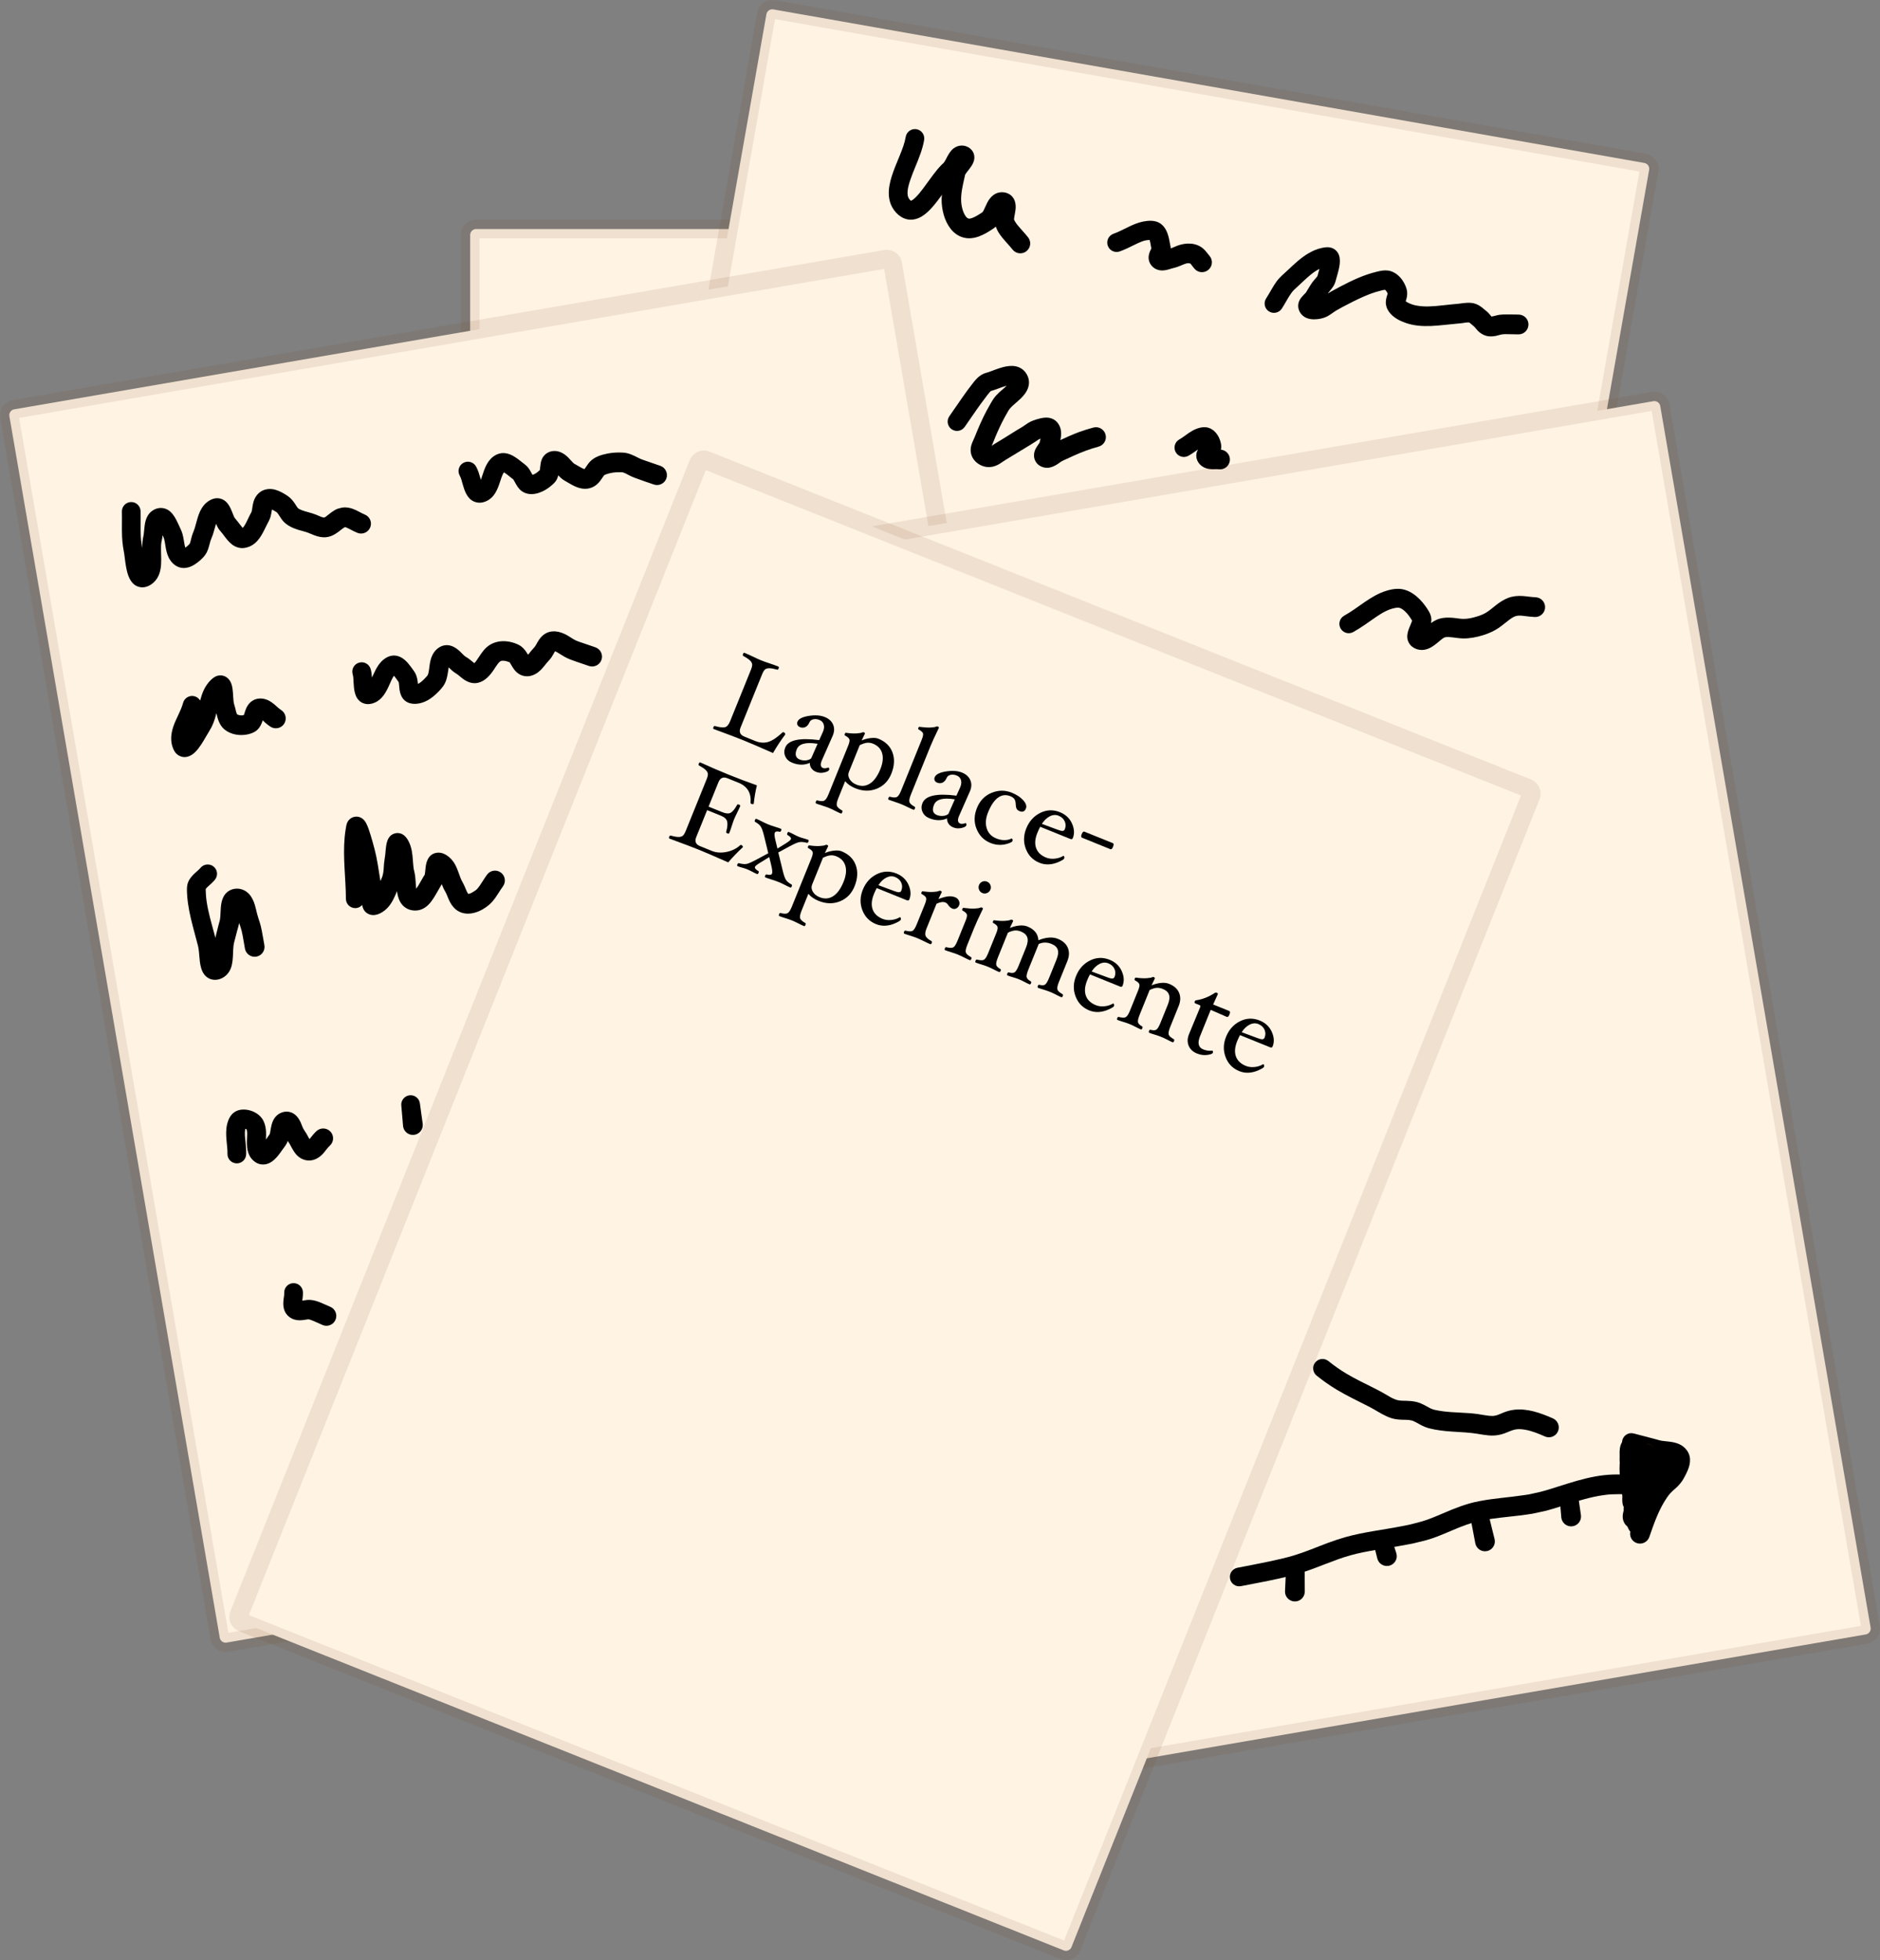 <?xml version="1.0" encoding="UTF-8" standalone="no"?>
<!-- Created with Vectornator (http://vectornator.io/) -->

<svg
   height="1784.241"
   stroke-miterlimit="10"
   style="clip-rule:evenodd;fill-rule:nonzero;stroke-linecap:round;stroke-linejoin:round"
   version="1.1"
   viewBox="0 0 1711.578 1784.241"
   width="1711.578"
   xml:space="preserve"
   id="svg205"
   sodipodi:docname="Laplace Zettel.svg"
   inkscape:version="1.2.2 (732a01da63, 2022-12-09)"
   xmlns:inkscape="http://www.inkscape.org/namespaces/inkscape"
   xmlns:sodipodi="http://sodipodi.sourceforge.net/DTD/sodipodi-0.dtd"
   xmlns="http://www.w3.org/2000/svg"
   xmlns:svg="http://www.w3.org/2000/svg"
   xmlns:vectornator="http://vectornator.io"><rect x="0" y="0" width="1711.578" height="1784.241" fill="#808080" stroke="none"/><sodipodi:namedview
   id="namedview207"
   pagecolor="#ffffff"
   bordercolor="#000000"
   borderopacity="0.25"
   inkscape:showpageshadow="2"
   inkscape:pageopacity="0.0"
   inkscape:pagecheckerboard="0"
   inkscape:deskcolor="#d1d1d1"
   showgrid="false"
   inkscape:zoom="0.35105526"
   inkscape:cx="1204.9385"
   inkscape:cy="823.23221"
   inkscape:window-width="1920"
   inkscape:window-height="1017"
   inkscape:window-x="-8"
   inkscape:window-y="-8"
   inkscape:window-maximized="1"
   inkscape:current-layer="svg205" />
<defs
   id="defs2" />
<g
   id="Ebene-1"
   vectornator:layerName="Ebene 1"
   transform="translate(-482.327,-371.694)">
<path
   d="m 915.785,580.178 h 805.225 c 2.99,0 5.41,2.42 5.41,5.406 V 1713.91 c 0,2.99 -2.42,5.41 -5.41,5.41 H 915.785 c -2.985,0 -5.406,-2.42 -5.406,-5.41 V 585.584 c 0,-2.986 2.421,-5.406 5.406,-5.406 z"
   fill="#fff3e4"
   fill-rule="nonzero"
   opacity="1"
   stroke="#713c15"
   stroke-linecap="butt"
   stroke-linejoin="round"
   stroke-opacity="0.104"
   stroke-width="16.939"
   id="path4" />
<path
   d="m 1186.34,380.24 793,139.793 c 2.94,0.518 4.91,3.321 4.39,6.261 L 1787.84,1637.49 c -0.52,2.94 -3.32,4.9 -6.26,4.38 L 988.581,1502.08 c -2.94,-0.52 -4.903,-3.32 -4.385,-6.26 L 1180.08,384.625 c 0.52,-2.94 3.32,-4.903 6.26,-4.385 z"
   fill="#fff3e4"
   fill-rule="nonzero"
   opacity="1"
   stroke="#713c15"
   stroke-linecap="butt"
   stroke-linejoin="round"
   stroke-opacity="0.104"
   stroke-width="16.939"
   id="path6" />
<path
   d="M 495.279,744.29 1288.82,607.611 c 2.94,-0.507 5.74,1.467 6.25,4.409 l 191.52,1111.95 c 0.51,2.95 -1.47,5.74 -4.41,6.25 L 688.638,1866.9 c -2.942,0.5 -5.738,-1.47 -6.245,-4.41 L 490.87,750.535 c -0.507,-2.942 1.467,-5.738 4.409,-6.245 z"
   fill="#fff3e4"
   fill-rule="nonzero"
   opacity="1"
   stroke="#713c15"
   stroke-linecap="butt"
   stroke-linejoin="round"
   stroke-opacity="0.104"
   stroke-width="16.939"
   id="path8" />
<path
   d="m 1194.05,873.569 793.54,-136.68 c 2.94,-0.507 5.74,1.467 6.25,4.409 l 191.52,1111.952 c 0.51,2.94 -1.47,5.74 -4.41,6.25 l -793.54,136.68 c -2.94,0.5 -5.74,-1.47 -6.25,-4.41 L 1189.64,879.813 c -0.51,-2.942 1.47,-5.737 4.41,-6.244 z"
   fill="#fff3e4"
   fill-rule="nonzero"
   opacity="1"
   stroke="#713c15"
   stroke-linecap="butt"
   stroke-linejoin="round"
   stroke-opacity="0.104"
   stroke-width="16.939"
   id="path10" />
<path
   d="m 1125.19,790.635 747.86,298.485 c 2.78,1.1 4.13,4.25 3.02,7.02 l -418.25,1047.95 c -1.1,2.77 -4.25,4.12 -7.02,3.01 L 702.935,1848.62 c -2.772,-1.11 -4.123,-4.25 -3.016,-7.02 L 1118.17,793.652 c 1.11,-2.773 4.25,-4.124 7.02,-3.017 z"
   fill="#fff3e4"
   fill-rule="nonzero"
   opacity="1"
   stroke="#713c15"
   stroke-linecap="butt"
   stroke-linejoin="round"
   stroke-opacity="0.104"
   stroke-width="16.939"
   id="path12" />
<g
   fill="#000000"
   opacity="1"
   stroke="none"
   id="g52">
<path
   d="m 1197.2,1040.32 c -3.93,5.21 -7.64,10.83 -11.12,16.85 -12.57,-5.55 -21.54,-9.42 -26.93,-11.59 -5.31,-2.16 -14.34,-5.58 -27.06,-10.26 -0.53,-0.22 -0.61,-0.79 -0.23,-1.72 0.33,-0.83 0.78,-1.17 1.34,-1.02 4.21,1.16 7.25,1.52 9.11,1.07 1.86,-0.44 3.42,-2.21 4.67,-5.3 l 18.98,-46.913 c 0.95,-2.327 1.32,-4.082 1.12,-5.264 -0.2,-1.183 -0.92,-2.344 -2.16,-3.484 -1.24,-1.14 -3.21,-2.448 -5.9,-3.924 -0.53,-0.215 -0.61,-0.788 -0.23,-1.719 0.38,-0.93 0.83,-1.288 1.36,-1.073 2.23,0.901 4.85,2.077 7.86,3.527 2.88,1.397 5.33,2.505 7.36,3.326 2.02,0.82 4.54,1.722 7.55,2.707 3.13,1.038 5.82,2.007 8.04,2.908 0.53,0.216 0.61,0.789 0.24,1.719 -0.38,0.931 -0.83,1.288 -1.37,1.073 -2.92,-0.797 -5.23,-1.218 -6.91,-1.261 -1.69,-0.043 -3,0.286 -3.94,0.988 -0.94,0.702 -1.89,2.233 -2.85,4.592 l -19.59,48.408 c -1.58,3.92 -0.45,6.66 3.41,8.22 l 9.87,4 c 4.09,1.65 7.98,1.96 11.69,0.93 3.7,-1.03 8.14,-3.97 13.31,-8.8 0.24,-0.21 0.61,-0.22 1.11,-0.02 0.43,0.18 0.78,0.48 1.06,0.9 0.27,0.42 0.34,0.79 0.21,1.13 z"
   id="path14" />
<path
   d="m 1225.27,1074.31 c -1.86,-0.76 -3.3,-1.87 -4.3,-3.34 -1.01,-1.47 -1.45,-3.09 -1.32,-4.86 -5.03,2.22 -10.43,2.17 -16.18,-0.16 -2.99,-1.21 -5.06,-3.12 -6.21,-5.73 -1.14,-2.62 -1.16,-5.3 -0.04,-8.06 2.75,-6.81 13.06,-9.06 30.92,-6.75 l 3.45,-7.65 0.1,-0.25 c 0.97,-2.39 1.15,-4.54 0.54,-6.43 -0.61,-1.89 -1.89,-3.23 -3.85,-4.02 -1.96,-0.79 -3.82,-0.99 -5.56,-0.6 -1.75,0.4 -2.93,1.3 -3.54,2.72 -0.89,2.11 -2.12,3.55 -3.69,4.31 -1.56,0.76 -3.24,0.78 -5.03,0.05 -1.07,-0.43 -1.8,-1.1 -2.21,-2 -0.41,-0.9 -0.4,-1.88 0.03,-2.94 1.03,-2.56 4.45,-4.3 10.24,-5.23 5.79,-0.93 10.67,-0.58 14.66,1.03 3.59,1.46 6.07,3.7 7.44,6.72 1.36,3.03 1.32,6.34 -0.13,9.93 l -0.25,0.6 -9.81,22.25 -0.14,0.35 c -1.42,3.49 -0.99,5.69 1.27,6.61 1.09,0.44 2.64,0.29 4.64,-0.45 l 0.39,0.05 c 0.27,0.1 0.45,0.38 0.54,0.82 0.09,0.45 0.05,0.87 -0.11,1.27 -0.39,0.96 -1.87,1.73 -4.45,2.31 -2.57,0.59 -5.04,0.4 -7.4,-0.55 z m 1.4,-25.55 c -10.59,-1.73 -16.91,-0.07 -18.95,4.98 -1.91,4.72 -1.04,7.82 2.62,9.3 1.76,0.71 3.67,0.97 5.74,0.79 2.07,-0.19 3.66,-0.81 4.79,-1.87 z"
   id="path16" />
<path
   d="m 1293.79,1076.04 c -2.65,6.55 -7.06,11.08 -13.22,13.59 -6.16,2.52 -12.69,2.38 -19.57,-0.4 -3.95,-1.6 -7.03,-3.74 -9.24,-6.41 l -6.21,15.36 c -1.31,3.22 -1.75,5.52 -1.34,6.88 0.42,1.37 1.98,2.81 4.69,4.34 0.53,0.21 0.61,0.78 0.23,1.71 -0.37,0.93 -0.83,1.29 -1.36,1.08 -1.36,-0.55 -3.08,-1.37 -5.16,-2.44 -2.25,-1.14 -4.17,-2.03 -5.77,-2.68 -1.66,-0.67 -3.71,-1.39 -6.15,-2.14 -2.21,-0.66 -3.99,-1.27 -5.35,-1.82 -0.54,-0.22 -0.61,-0.79 -0.24,-1.72 0.38,-0.93 0.83,-1.29 1.36,-1.07 2.98,0.77 5.1,0.82 6.36,0.13 1.27,-0.69 2.55,-2.64 3.85,-5.87 l 17.88,-44.17 c 1.08,-2.65 1.44,-4.54 1.1,-5.64 -0.35,-1.11 -1.65,-2.27 -3.9,-3.49 -0.53,-0.22 -0.62,-0.76 -0.27,-1.62 0.32,-0.8 0.75,-1.09 1.28,-0.88 3.55,0.51 6.62,0.69 9.21,0.54 2.59,-0.15 4.39,-0.45 5.38,-0.9 0.53,-0.25 0.96,-0.31 1.29,-0.17 0.93,0.37 1.29,0.83 1.07,1.36 l -2.94,6.12 c 2.6,-1.15 5.35,-1.89 8.26,-2.2 2.91,-0.31 5.21,-0.12 6.91,0.56 6.55,2.65 10.87,6.89 12.96,12.7 2.1,5.82 1.72,12.24 -1.11,19.25 z m -9.98,-4.16 c 2.24,-5.55 2.79,-10.36 1.64,-14.44 -1.16,-4.09 -3.91,-7.01 -8.26,-8.77 -1.83,-0.74 -3.64,-1.03 -5.43,-0.86 -1.79,0.16 -4.03,0.9 -6.72,2.21 l -9.89,24.43 c -0.86,2.12 -0.63,4.28 0.68,6.48 1.32,2.2 3.34,3.85 6.07,4.95 4.52,1.83 8.66,1.52 12.43,-0.92 3.78,-2.43 6.93,-6.79 9.48,-13.08 z"
   id="path18" />
<path
   d="m 1315.26,1107.71 c -0.38,0.93 -0.83,1.28 -1.36,1.07 -1.37,-0.55 -3.08,-1.34 -5.14,-2.37 -2.32,-1.13 -4.3,-2.03 -5.93,-2.69 -1.59,-0.65 -3.6,-1.36 -6.03,-2.15 -2.2,-0.7 -3.97,-1.32 -5.34,-1.87 -0.53,-0.22 -0.61,-0.79 -0.23,-1.72 0.34,-0.83 0.78,-1.17 1.34,-1.02 2.96,0.81 5.07,0.88 6.33,0.21 1.26,-0.67 2.54,-2.64 3.86,-5.89 l 18.74,-46.32 c 1.09,-2.69 1.47,-4.59 1.15,-5.69 -0.33,-1.1 -1.64,-2.26 -3.92,-3.5 -0.51,-0.28 -0.61,-0.8 -0.3,-1.57 0.33,-0.79 0.75,-1.09 1.28,-0.87 3.86,0.51 7.1,0.72 9.74,0.6 2.64,-0.11 4.38,-0.4 5.23,-0.87 0.48,-0.23 0.92,-0.27 1.31,-0.1 0.94,0.37 1.29,0.83 1.08,1.36 -3.55,7.23 -6.15,12.9 -7.82,17.03 l -17.61,43.52 c -1.32,3.25 -1.77,5.56 -1.35,6.91 0.42,1.35 1.99,2.77 4.72,4.26 0.5,0.28 0.59,0.83 0.25,1.67 z"
   id="path20" />
<path
   d="m 1350.2,1124.86 c -1.86,-0.75 -3.29,-1.86 -4.3,-3.33 -1.01,-1.48 -1.45,-3.09 -1.31,-4.86 -5.04,2.22 -10.43,2.16 -16.18,-0.16 -2.99,-1.21 -5.06,-3.12 -6.21,-5.74 -1.15,-2.61 -1.17,-5.29 -0.05,-8.05 2.76,-6.81 13.07,-9.06 30.93,-6.75 l 3.44,-7.65 0.11,-0.25 c 0.96,-2.4 1.14,-4.54 0.54,-6.43 -0.61,-1.89 -1.9,-3.23 -3.86,-4.02 -1.96,-0.8 -3.81,-0.99 -5.56,-0.6 -1.74,0.4 -2.92,1.3 -3.54,2.72 -0.89,2.11 -2.12,3.55 -3.68,4.31 -1.57,0.76 -3.25,0.77 -5.04,0.05 -1.06,-0.43 -1.8,-1.1 -2.21,-2 -0.41,-0.9 -0.4,-1.88 0.03,-2.94 1.04,-2.56 4.45,-4.31 10.24,-5.23 5.79,-0.93 10.68,-0.58 14.67,1.03 3.59,1.45 6.06,3.69 7.43,6.72 1.37,3.03 1.32,6.34 -0.13,9.93 l -0.24,0.6 -9.82,22.25 -0.14,0.35 c -1.41,3.49 -0.99,5.69 1.27,6.6 1.1,0.45 2.65,0.3 4.65,-0.44 l 0.39,0.05 c 0.26,0.1 0.44,0.38 0.53,0.82 0.09,0.44 0.06,0.87 -0.1,1.26 -0.39,0.97 -1.88,1.74 -4.45,2.32 -2.58,0.59 -5.05,0.4 -7.41,-0.56 z m 1.41,-25.54 c -10.6,-1.73 -16.91,-0.07 -18.96,4.98 -1.91,4.72 -1.04,7.82 2.62,9.3 1.76,0.71 3.68,0.97 5.74,0.79 2.07,-0.19 3.67,-0.81 4.79,-1.87 z"
   id="path22" />
<path
   d="m 1416.35,1107.65 c -1.1,2.73 -3.02,3.54 -5.74,2.44 -1.17,-0.47 -2.02,-1.11 -2.57,-1.91 -0.54,-0.8 -0.86,-2.19 -0.96,-4.16 -0.1,-2.32 -0.53,-4 -1.3,-5.02 -0.76,-1.03 -1.96,-1.87 -3.59,-2.53 -4.02,-1.63 -7.76,-1.2 -11.22,1.29 -3.47,2.49 -6.49,6.94 -9.09,13.35 -2.17,5.35 -2.58,10.2 -1.25,14.55 1.34,4.35 4.23,7.43 8.68,9.23 5.06,2.04 9.7,2.09 13.93,0.13 h 0.29 c 0.3,0.12 0.52,0.43 0.64,0.92 0.13,0.5 0.1,0.98 -0.09,1.45 -0.26,0.66 -1.7,1.41 -4.3,2.26 -2.61,0.84 -5.23,1.21 -7.88,1.1 -2.64,-0.1 -5.26,-0.68 -7.86,-1.73 -5.95,-2.41 -10.15,-6.65 -12.62,-12.74 -2.47,-6.08 -2.36,-12.47 0.35,-19.15 2.67,-6.61 7.11,-11.19 13.3,-13.73 6.19,-2.54 12.33,-2.58 18.41,-0.12 4.49,1.82 7.97,4.13 10.46,6.93 2.48,2.8 3.28,5.28 2.41,7.44 z"
   id="path24" />
<path
   d="m 1459.02,1134.67 c -0.37,0.93 -1.16,1.15 -2.36,0.67 l -27.32,-11.06 c -0.92,1.72 -1.77,3.54 -2.55,5.47 -2.17,5.35 -2.56,9.98 -1.18,13.88 1.38,3.9 4.41,6.8 9.09,8.7 2.36,0.95 5,1.28 7.9,0.99 2.9,-0.29 5.48,-1.13 7.74,-2.5 l 0.29,0.01 c 0.3,0.12 0.52,0.42 0.65,0.9 0.13,0.48 0.1,0.97 -0.1,1.47 -0.28,0.69 -1.94,1.72 -4.96,3.07 -3.02,1.35 -6.01,2.1 -8.97,2.25 -2.97,0.16 -5.81,-0.32 -8.54,-1.42 -5.98,-2.42 -10.13,-6.65 -12.44,-12.69 -2.31,-6.05 -2.18,-12.26 0.4,-18.64 2.64,-6.51 6.88,-11.22 12.71,-14.12 5.83,-2.9 11.83,-3.1 17.97,-0.62 5.16,2.09 8.8,5.53 10.94,10.32 2.14,4.79 2.39,9.23 0.73,13.32 z m -7.29,-8.06 c 1,-2.49 0.99,-4.91 -0.06,-7.24 -1.05,-2.34 -2.91,-4.06 -5.61,-5.14 -2.56,-1.04 -5.21,-0.87 -7.95,0.52 -2.75,1.38 -5.16,3.68 -7.24,6.9 l 14.02,5.21 c 2.11,0.82 3.68,1.22 4.71,1.21 1.03,-0.01 1.74,-0.49 2.13,-1.46 z"
   id="path26" />
<path
   d="m 1495.64,1142.53 c -0.72,1.79 -1.52,2.52 -2.38,2.17 l -25.93,-10.49 c -0.86,-0.35 -0.93,-1.43 -0.2,-3.22 0.75,-1.86 1.56,-2.62 2.42,-2.27 l 25.93,10.49 c 0.86,0.35 0.92,1.46 0.16,3.32 z"
   id="path28" />
<path
   d="m 1158.57,1142.93 c -5.02,4.66 -9.43,9.25 -13.24,13.79 -12.37,-5.47 -21.21,-9.28 -26.53,-11.44 -5.25,-2.12 -14.24,-5.53 -26.96,-10.21 -0.53,-0.22 -0.61,-0.79 -0.23,-1.72 0.33,-0.83 0.78,-1.17 1.34,-1.02 2.89,0.78 5.18,1.19 6.87,1.24 1.68,0.04 3,-0.29 3.96,-0.98 0.96,-0.7 1.91,-2.21 2.85,-4.53 l 18.98,-46.92 c 0.93,-2.29 1.31,-4.02 1.15,-5.19 -0.17,-1.17 -0.87,-2.33 -2.1,-3.49 -1.23,-1.16 -3.2,-2.47 -5.89,-3.95 -0.53,-0.21 -0.61,-0.79 -0.23,-1.72 0.38,-0.93 0.83,-1.28 1.36,-1.07 8.22,3.79 16.71,7.46 25.49,11.01 8.84,3.58 17.51,6.85 26.01,9.83 -1.32,5.46 -2.26,11 -2.83,16.61 -0.27,0.66 -0.99,0.76 -2.15,0.29 -0.56,-0.23 -0.82,-0.6 -0.76,-1.12 0.71,-8.84 -2.95,-14.89 -11,-18.14 l -10.07,-4.08 c -3.85,-1.56 -6.59,-0.34 -8.2,3.64 l -8.98,22.19 12.56,5.08 c 3.33,1.35 5.89,1.49 7.69,0.44 1.8,-1.05 3.71,-3.42 5.75,-7.12 0.22,-0.54 0.79,-0.61 1.72,-0.24 0.93,0.38 1.29,0.83 1.08,1.37 -0.68,1.66 -1.62,3.71 -2.85,6.16 -1.18,2.34 -2.08,4.28 -2.7,5.81 -0.63,1.56 -1.34,3.59 -2.12,6.1 -0.85,2.67 -1.61,4.84 -2.28,6.5 -0.22,0.54 -0.79,0.61 -1.72,0.24 -0.93,-0.38 -1.29,-0.83 -1.07,-1.37 1.14,-4.25 1.42,-7.45 0.83,-9.58 -0.59,-2.13 -2.46,-3.84 -5.62,-5.12 l -12.56,-5.08 -9.93,24.53 c -1.58,3.92 -0.45,6.66 3.41,8.22 l 10.86,4.4 c 3.96,1.6 8.4,1.9 13.33,0.9 4.93,-1.01 9.09,-3.06 12.48,-6.18 0.26,-0.25 0.6,-0.28 1.03,-0.11 0.47,0.19 0.83,0.49 1.1,0.88 0.26,0.4 0.32,0.78 0.17,1.15 z"
   id="path30" />
<path
   d="m 1203.18,1178.5 c -0.38,0.93 -0.83,1.29 -1.36,1.07 -1.33,-0.53 -2.97,-1.31 -4.92,-2.33 -2.14,-1.1 -4.03,-1.98 -5.66,-2.64 -1.66,-0.68 -3.8,-1.42 -6.4,-2.25 -2.41,-0.74 -4.28,-1.38 -5.61,-1.92 -0.53,-0.21 -0.61,-0.78 -0.23,-1.71 0.34,-0.84 0.78,-1.18 1.34,-1.03 2.73,0.72 4.36,0.43 4.88,-0.87 0.43,-1.06 0.2,-3.49 -0.7,-7.3 l -1.84,-7.65 -6.8,4.21 c -3.76,2.19 -5.81,3.72 -6.16,4.59 -0.48,1.2 0.53,2.51 3.04,3.96 0.44,0.25 0.49,0.79 0.16,1.62 -0.38,0.93 -0.83,1.29 -1.36,1.08 -1.2,-0.49 -2.67,-1.2 -4.42,-2.14 -1.88,-0.99 -3.45,-1.74 -4.71,-2.25 -1.4,-0.57 -3.06,-1.1 -4.98,-1.61 -1.5,-0.41 -2.68,-0.79 -3.54,-1.14 -0.53,-0.22 -0.61,-0.79 -0.24,-1.72 0.34,-0.83 0.82,-1.16 1.45,-0.99 3,0.79 5.4,0.98 7.2,0.57 1.79,-0.42 4.71,-1.72 8.77,-3.91 l 10.69,-5.77 -3.73,-15.43 c -1.09,-4.39 -2.13,-7.34 -3.12,-8.86 -0.99,-1.52 -2.68,-2.92 -5.06,-4.2 -0.51,-0.28 -0.58,-0.85 -0.23,-1.72 0.37,-0.93 0.83,-1.28 1.36,-1.07 1.36,0.55 3.03,1.34 5.01,2.38 2.22,1.13 4.12,2.01 5.71,2.66 1.63,0.66 3.68,1.37 6.16,2.14 2.21,0.66 3.99,1.27 5.35,1.82 0.54,0.21 0.61,0.79 0.24,1.72 -0.34,0.83 -0.79,1.17 -1.35,1.02 -2.44,-0.64 -3.94,-0.3 -4.47,1.03 -0.43,1.06 -0.18,3.49 0.77,7.27 l 1.71,6.96 6.16,-3.77 c 3.7,-2.25 5.72,-3.8 6.05,-4.63 0.49,-1.19 -0.5,-2.48 -2.96,-3.86 -0.5,-0.29 -0.58,-0.86 -0.23,-1.72 0.38,-0.93 0.83,-1.29 1.36,-1.08 1.17,0.47 2.64,1.19 4.42,2.14 1.81,0.97 3.35,1.7 4.61,2.21 1.43,0.58 3.12,1.13 5.08,1.65 1.5,0.42 2.66,0.79 3.49,1.13 0.53,0.21 0.61,0.78 0.23,1.71 -0.33,0.84 -0.81,1.16 -1.44,0.99 -3.05,-0.77 -5.48,-0.94 -7.28,-0.51 -1.8,0.43 -4.68,1.72 -8.64,3.87 l -10.09,5.43 3.93,16.1 c 1.03,4.32 2.03,7.25 3,8.78 0.97,1.53 2.67,2.97 5.11,4.3 0.5,0.28 0.59,0.84 0.25,1.67 z"
   id="path32" />
<path
   d="m 1260.31,1178.53 c -2.64,6.55 -7.05,11.08 -13.21,13.6 -6.16,2.51 -12.69,2.38 -19.57,-0.41 -3.95,-1.6 -7.03,-3.74 -9.24,-6.41 l -6.21,15.36 c -1.31,3.22 -1.75,5.52 -1.34,6.88 0.42,1.37 1.98,2.81 4.69,4.34 0.53,0.21 0.61,0.78 0.23,1.72 -0.38,0.93 -0.83,1.28 -1.36,1.07 -1.36,-0.55 -3.09,-1.37 -5.16,-2.44 -2.25,-1.14 -4.17,-2.03 -5.77,-2.68 -1.66,-0.67 -3.71,-1.39 -6.15,-2.14 -2.21,-0.66 -3.99,-1.27 -5.36,-1.82 -0.53,-0.22 -0.6,-0.79 -0.23,-1.72 0.38,-0.93 0.83,-1.29 1.36,-1.07 2.98,0.78 5.1,0.82 6.36,0.13 1.27,-0.68 2.55,-2.64 3.85,-5.86 l 17.88,-44.17 c 1.08,-2.66 1.44,-4.55 1.1,-5.65 -0.35,-1.11 -1.65,-2.27 -3.9,-3.49 -0.53,-0.22 -0.62,-0.76 -0.27,-1.62 0.32,-0.8 0.75,-1.09 1.28,-0.88 3.55,0.51 6.62,0.69 9.21,0.54 2.59,-0.15 4.39,-0.45 5.38,-0.9 0.53,-0.25 0.96,-0.31 1.29,-0.17 0.93,0.38 1.29,0.83 1.07,1.36 l -2.94,6.12 c 2.6,-1.15 5.35,-1.89 8.26,-2.2 2.91,-0.31 5.21,-0.12 6.91,0.57 6.55,2.64 10.87,6.88 12.96,12.7 2.09,5.81 1.72,12.23 -1.12,19.24 z m -9.98,-4.15 c 2.25,-5.55 2.8,-10.37 1.65,-14.45 -1.16,-4.09 -3.91,-7.01 -8.26,-8.77 -1.83,-0.74 -3.64,-1.03 -5.43,-0.86 -1.79,0.16 -4.03,0.9 -6.72,2.21 l -9.89,24.43 c -0.86,2.12 -0.63,4.29 0.68,6.48 1.32,2.2 3.34,3.85 6.07,4.95 4.52,1.83 8.66,1.52 12.43,-0.91 3.78,-2.44 6.93,-6.8 9.47,-13.08 z"
   id="path34" />
<path
   d="m 1310.19,1190.48 c -0.37,0.93 -1.16,1.15 -2.36,0.67 l -27.32,-11.06 c -0.92,1.71 -1.78,3.54 -2.56,5.46 -2.16,5.35 -2.56,9.98 -1.18,13.89 1.38,3.9 4.42,6.8 9.1,8.7 2.36,0.95 4.99,1.28 7.9,0.99 2.9,-0.3 5.48,-1.13 7.74,-2.5 h 0.29 c 0.3,0.12 0.51,0.42 0.65,0.9 0.13,0.48 0.1,0.97 -0.1,1.47 -0.29,0.7 -1.94,1.72 -4.96,3.07 -3.02,1.35 -6.01,2.1 -8.98,2.26 -2.96,0.15 -5.8,-0.32 -8.53,-1.42 -5.98,-2.43 -10.13,-6.66 -12.44,-12.7 -2.31,-6.04 -2.18,-12.25 0.4,-18.63 2.64,-6.52 6.87,-11.22 12.71,-14.12 5.83,-2.9 11.82,-3.11 17.97,-0.62 5.15,2.09 8.8,5.52 10.94,10.32 2.14,4.79 2.39,9.23 0.73,13.32 z m -7.3,-8.06 c 1.01,-2.49 0.99,-4.91 -0.05,-7.25 -1.05,-2.34 -2.92,-4.05 -5.61,-5.14 -2.56,-1.03 -5.21,-0.86 -7.96,0.52 -2.74,1.39 -5.15,3.69 -7.23,6.91 l 14.02,5.21 c 2.11,0.81 3.68,1.22 4.71,1.21 1.02,-0.01 1.73,-0.5 2.12,-1.46 z"
   id="path36" />
<path
   d="m 1355.53,1195.71 c -0.54,1.33 -1.4,2.3 -2.59,2.9 -1.19,0.6 -2.37,0.67 -3.53,0.19 -1.47,-0.59 -2.72,-1.65 -3.76,-3.2 -0.82,-1.22 -1.64,-2 -2.47,-2.33 -2.16,-0.88 -4.9,-0.52 -8.22,1.08 l -9.07,22.44 c -1.18,2.89 -1.49,5.11 -0.96,6.66 0.53,1.55 2.34,3.2 5.42,4.95 0.51,0.28 0.59,0.84 0.26,1.67 -0.38,0.93 -0.84,1.29 -1.37,1.07 -1.36,-0.55 -3.25,-1.43 -5.66,-2.64 -2.68,-1.31 -4.83,-2.3 -6.46,-2.96 -1.66,-0.67 -3.71,-1.39 -6.15,-2.14 -2.21,-0.66 -4,-1.27 -5.36,-1.82 -0.53,-0.22 -0.61,-0.79 -0.23,-1.72 0.34,-0.83 0.78,-1.17 1.34,-1.02 3.04,0.8 5.17,0.87 6.39,0.2 1.22,-0.67 2.48,-2.63 3.8,-5.89 l 7.47,-18.44 c 1.07,-2.66 1.44,-4.54 1.09,-5.65 -0.34,-1.11 -1.64,-2.27 -3.89,-3.49 -0.53,-0.22 -0.63,-0.76 -0.28,-1.62 0.33,-0.8 0.75,-1.09 1.29,-0.87 3.62,0.5 6.71,0.67 9.27,0.53 2.55,-0.15 4.31,-0.45 5.27,-0.91 0.56,-0.24 1.04,-0.28 1.44,-0.12 0.93,0.38 1.29,0.83 1.07,1.36 l -2.94,6.12 c 3.65,-1.38 6.64,-2.18 8.95,-2.41 2.32,-0.22 4.42,0.05 6.32,0.82 1.52,0.62 2.64,1.65 3.33,3.09 0.69,1.44 0.77,2.82 0.23,4.15 z"
   id="path38" />
<path
   d="m 1384.01,1181.54 c -0.56,1.39 -1.56,2.4 -2.99,3.02 -1.43,0.62 -2.86,0.64 -4.29,0.06 -1.43,-0.57 -2.44,-1.58 -3.04,-3.02 -0.6,-1.45 -0.61,-2.86 -0.05,-4.26 0.59,-1.46 1.59,-2.49 2.99,-3.08 1.4,-0.6 2.83,-0.6 4.3,-0.01 1.42,0.58 2.44,1.58 3.05,2.98 0.61,1.41 0.62,2.84 0.03,4.31 z m -17.41,63.09 c -0.38,0.94 -0.83,1.29 -1.36,1.08 -1.37,-0.55 -3.07,-1.36 -5.12,-2.42 -2.31,-1.17 -4.28,-2.08 -5.91,-2.74 -1.66,-0.67 -3.69,-1.38 -6.1,-2.12 -2.18,-0.65 -3.94,-1.25 -5.31,-1.8 -0.53,-0.22 -0.61,-0.79 -0.23,-1.72 0.34,-0.83 0.78,-1.17 1.34,-1.02 2.98,0.77 5.07,0.83 6.29,0.16 1.22,-0.67 2.48,-2.63 3.8,-5.88 l 7.47,-18.45 c 1.07,-2.66 1.44,-4.54 1.09,-5.65 -0.34,-1.11 -1.61,-2.26 -3.79,-3.45 -0.53,-0.21 -0.63,-0.75 -0.28,-1.62 0.33,-0.8 0.75,-1.09 1.29,-0.87 3.85,0.51 7.09,0.71 9.73,0.6 2.64,-0.11 4.37,-0.39 5.21,-0.82 0.49,-0.27 0.94,-0.32 1.34,-0.16 0.93,0.38 1.29,0.83 1.07,1.37 -3.54,7.23 -6.15,12.9 -7.82,17.02 l -6.33,15.66 c -1.32,3.25 -1.78,5.55 -1.36,6.87 0.41,1.33 1.98,2.76 4.73,4.3 0.5,0.28 0.59,0.83 0.25,1.66 z"
   id="path40" />
<path
   d="m 1449.91,1278.35 c -0.38,0.93 -0.84,1.29 -1.37,1.07 -1.33,-0.54 -2.91,-1.3 -4.76,-2.28 -2.05,-1.06 -3.9,-1.92 -5.56,-2.6 -1.63,-0.65 -3.55,-1.31 -5.76,-1.98 -2.01,-0.58 -3.69,-1.14 -5.06,-1.69 -0.53,-0.22 -0.6,-0.79 -0.23,-1.72 0.34,-0.83 0.79,-1.17 1.34,-1.03 2.37,0.65 4.11,0.6 5.23,-0.14 1.11,-0.75 2.34,-2.77 3.67,-6.06 l 6.74,-16.65 c 1.52,-3.76 1.91,-6.78 1.17,-9.07 -0.74,-2.29 -2.63,-4.06 -5.69,-5.29 -4.02,-1.63 -7.9,-1.61 -11.62,0.05 l -9.45,23.33 c -1.33,3.29 -1.84,5.6 -1.52,6.93 0.31,1.32 1.54,2.58 3.7,3.76 0.5,0.28 0.59,0.83 0.25,1.67 -0.38,0.93 -0.83,1.28 -1.36,1.07 -1.33,-0.54 -2.84,-1.26 -4.52,-2.18 -1.84,-0.98 -3.57,-1.79 -5.16,-2.43 -1.66,-0.68 -3.51,-1.31 -5.56,-1.9 -1.84,-0.52 -3.42,-1.04 -4.75,-1.58 -0.54,-0.22 -0.61,-0.79 -0.24,-1.72 0.34,-0.83 0.79,-1.17 1.35,-1.02 2.4,0.66 4.16,0.62 5.29,-0.12 1.14,-0.74 2.37,-2.76 3.7,-6.05 l 6.74,-16.65 c 1.5,-3.72 1.88,-6.74 1.11,-9.06 -0.76,-2.32 -2.67,-4.1 -5.73,-5.34 -1.93,-0.78 -3.78,-1.1 -5.55,-0.97 -1.78,0.13 -3.89,0.79 -6.34,1.96 l -9.08,22.43 c -1.33,3.3 -1.84,5.6 -1.55,6.92 0.3,1.32 1.54,2.58 3.73,3.77 0.5,0.28 0.59,0.84 0.25,1.67 -0.38,0.93 -0.83,1.29 -1.36,1.07 -1.36,-0.55 -2.99,-1.32 -4.87,-2.32 -2.08,-1.07 -3.93,-1.94 -5.56,-2.59 -1.66,-0.68 -3.59,-1.34 -5.8,-2 -1.98,-0.57 -3.65,-1.13 -5.01,-1.68 -0.53,-0.22 -0.61,-0.79 -0.23,-1.72 0.33,-0.83 0.78,-1.17 1.34,-1.02 2.97,0.77 5.07,0.83 6.29,0.16 1.21,-0.67 2.48,-2.63 3.8,-5.89 l 7.47,-18.44 c 1.07,-2.66 1.44,-4.54 1.09,-5.65 -0.34,-1.11 -1.61,-2.26 -3.79,-3.45 -0.54,-0.22 -0.63,-0.76 -0.28,-1.62 0.33,-0.8 0.75,-1.09 1.28,-0.87 3.63,0.5 6.75,0.67 9.37,0.51 2.62,-0.16 4.34,-0.46 5.18,-0.9 0.49,-0.26 0.94,-0.31 1.34,-0.15 0.93,0.38 1.28,0.83 1.07,1.36 l -2.94,6.12 c 6.59,-2.51 11.94,-2.94 16.06,-1.27 6.32,2.56 9.62,6.72 9.92,12.48 7.01,-2.8 12.93,-3.23 17.75,-1.28 4.55,1.84 7.58,4.57 9.07,8.19 1.49,3.62 1.35,7.63 -0.42,12.02 l -7.71,19.04 c -1.32,3.26 -1.77,5.55 -1.36,6.88 0.41,1.32 1.96,2.74 4.63,4.25 0.51,0.28 0.59,0.84 0.26,1.67 z"
   id="path42" />
<path
   d="m 1504.32,1269.04 c -0.37,0.93 -1.16,1.15 -2.36,0.67 l -27.32,-11.06 c -0.92,1.72 -1.78,3.54 -2.56,5.47 -2.16,5.35 -2.55,9.97 -1.18,13.88 1.38,3.9 4.42,6.8 9.1,8.7 2.36,0.95 4.99,1.28 7.9,0.99 2.9,-0.3 5.48,-1.13 7.74,-2.5 h 0.29 c 0.3,0.13 0.51,0.43 0.65,0.91 0.13,0.48 0.1,0.96 -0.1,1.46 -0.28,0.7 -1.94,1.72 -4.96,3.07 -3.02,1.35 -6.01,2.11 -8.98,2.26 -2.96,0.15 -5.8,-0.32 -8.53,-1.42 -5.98,-2.42 -10.13,-6.65 -12.44,-12.7 -2.31,-6.04 -2.18,-12.25 0.4,-18.63 2.64,-6.51 6.87,-11.22 12.71,-14.12 5.83,-2.9 11.82,-3.11 17.97,-0.62 5.15,2.09 8.8,5.53 10.94,10.32 2.14,4.79 2.39,9.23 0.73,13.32 z m -7.3,-8.06 c 1.01,-2.49 0.99,-4.91 -0.05,-7.25 -1.05,-2.33 -2.92,-4.05 -5.61,-5.14 -2.56,-1.03 -5.21,-0.86 -7.96,0.53 -2.74,1.38 -5.15,3.68 -7.23,6.9 l 14.02,5.21 c 2.11,0.82 3.68,1.22 4.71,1.21 1.02,-0.01 1.73,-0.5 2.12,-1.46 z"
   id="path44" />
<path
   d="m 1551.21,1319.34 c -0.38,0.93 -0.83,1.29 -1.36,1.08 -1.33,-0.54 -2.92,-1.3 -4.77,-2.28 -2.05,-1.06 -3.88,-1.92 -5.51,-2.58 -1.66,-0.67 -3.61,-1.35 -5.86,-2.02 -2.04,-0.59 -3.72,-1.16 -5.05,-1.7 -0.53,-0.21 -0.61,-0.79 -0.24,-1.72 0.34,-0.83 0.79,-1.17 1.35,-1.02 2.4,0.66 4.16,0.62 5.3,-0.12 1.13,-0.74 2.36,-2.76 3.69,-6.05 l 6.74,-16.65 c 1.51,-3.72 1.88,-6.74 1.11,-9.06 -0.76,-2.32 -2.67,-4.1 -5.73,-5.34 -1.92,-0.78 -3.78,-1.1 -5.55,-0.97 -1.78,0.13 -3.89,0.79 -6.34,1.96 l -9.07,22.44 c -1.34,3.29 -1.85,5.59 -1.56,6.91 0.3,1.32 1.54,2.58 3.73,3.77 0.5,0.28 0.59,0.84 0.25,1.67 -0.37,0.93 -0.83,1.29 -1.36,1.07 -1.36,-0.55 -2.98,-1.32 -4.86,-2.31 -2.08,-1.08 -3.94,-1.94 -5.57,-2.6 -1.59,-0.65 -3.49,-1.3 -5.7,-1.96 -2.04,-0.6 -3.74,-1.17 -5.11,-1.72 -0.53,-0.22 -0.61,-0.79 -0.23,-1.72 0.34,-0.83 0.78,-1.17 1.34,-1.02 3.01,0.79 5.13,0.85 6.37,0.17 1.24,-0.68 2.52,-2.63 3.82,-5.85 l 7.47,-18.45 c 1.07,-2.66 1.44,-4.54 1.09,-5.65 -0.34,-1.1 -1.64,-2.27 -3.89,-3.49 -0.53,-0.21 -0.63,-0.75 -0.28,-1.62 0.33,-0.8 0.75,-1.09 1.29,-0.87 3.62,0.5 6.74,0.67 9.36,0.51 2.62,-0.16 4.34,-0.46 5.18,-0.89 0.49,-0.27 0.94,-0.32 1.34,-0.16 0.93,0.38 1.29,0.83 1.07,1.37 l -2.94,6.12 c 6.59,-2.52 11.94,-2.94 16.06,-1.28 4.52,1.83 7.53,4.56 9.02,8.18 1.5,3.62 1.36,7.62 -0.42,12.01 l -7.71,19.05 c -1.31,3.25 -1.77,5.54 -1.36,6.87 0.41,1.33 1.96,2.75 4.64,4.25 0.5,0.29 0.58,0.84 0.25,1.67 z"
   id="path46" />
<path
   d="m 1601.65,1295.2 c -0.73,1.79 -1.52,2.52 -2.39,2.17 l -14.69,-6.42 -9.68,23.93 c -2.53,6.25 -1.57,10.28 2.88,12.08 2.76,1.12 5.53,1.48 8.32,1.1 0.26,0.11 0.43,0.38 0.51,0.82 0.07,0.43 0.03,0.85 -0.13,1.25 -0.34,0.83 -2.03,1.45 -5.08,1.86 -3.05,0.41 -6.11,-0.01 -9.21,-1.26 -3.78,-1.53 -6.34,-3.91 -7.67,-7.13 -1.32,-3.23 -1.22,-6.73 0.32,-10.52 l 0.18,-0.45 10,-24.15 c 0.38,-0.93 0.17,-1.56 -0.63,-1.88 l -3.79,-1.53 c -0.73,-0.3 -0.92,-0.88 -0.57,-1.74 0.27,-0.67 0.77,-1.05 1.5,-1.14 5.72,-0.85 11.3,-3.06 16.73,-6.63 0.58,-0.38 1.15,-0.46 1.72,-0.23 0.93,0.37 1.28,0.83 1.07,1.36 l -4.25,9.36 14.65,5.93 c 0.87,0.35 0.94,1.42 0.21,3.22 z"
   id="path48" />
<path
   d="m 1640.92,1324.32 c -0.38,0.93 -1.16,1.15 -2.36,0.67 l -27.32,-11.06 c -0.92,1.72 -1.78,3.54 -2.56,5.47 -2.16,5.35 -2.56,9.97 -1.18,13.88 1.38,3.9 4.42,6.8 9.1,8.7 2.36,0.95 4.99,1.28 7.9,0.99 2.9,-0.3 5.48,-1.13 7.74,-2.5 h 0.29 c 0.3,0.13 0.51,0.43 0.65,0.91 0.13,0.48 0.1,0.96 -0.1,1.46 -0.29,0.7 -1.94,1.72 -4.96,3.07 -3.02,1.35 -6.01,2.11 -8.98,2.26 -2.96,0.15 -5.8,-0.32 -8.53,-1.42 -5.98,-2.42 -10.13,-6.65 -12.44,-12.7 -2.32,-6.04 -2.18,-12.25 0.4,-18.63 2.64,-6.51 6.87,-11.22 12.71,-14.12 5.83,-2.9 11.82,-3.11 17.97,-0.62 5.15,2.09 8.8,5.53 10.94,10.32 2.14,4.79 2.39,9.23 0.73,13.32 z m -7.3,-8.06 c 1.01,-2.49 0.99,-4.91 -0.05,-7.25 -1.05,-2.33 -2.92,-4.05 -5.61,-5.14 -2.56,-1.03 -5.21,-0.86 -7.96,0.53 -2.74,1.38 -5.15,3.68 -7.23,6.9 l 14.02,5.21 c 2.11,0.82 3.68,1.22 4.71,1.21 1.02,-0.01 1.73,-0.5 2.12,-1.46 z"
   id="path50" />
</g>
<g
   opacity="1"
   id="g58">
<path
   d="m 601.811,837.205 c 0.468,11.15 -0.814,22.513 1.405,33.45 1.904,9.381 2.188,30.822 10.785,26.613 10.822,-5.299 4.307,-23.729 7.211,-35.424 1.604,-6.46 -0.05,-16.933 6.292,-18.952 5.543,-1.765 8.468,8.247 11.196,13.384 3.788,7.136 1.595,18.002 8.049,22.861 4.123,3.105 10.629,-2.39 14.244,-6.076 3.532,-3.601 3.434,-9.498 5.53,-14.087 3.81,-8.343 3.712,-21.137 12.174,-24.677 5.711,-2.389 6.702,10.495 10.941,15.006 4.37,4.65 8.487,13.758 14.693,12.271 7.856,-1.882 10.582,-12.326 14.655,-19.303 2.813,-4.819 0.97,-12.887 5.784,-15.709 4.274,-2.506 10.164,1.243 14.341,3.908 4.253,2.713 5.651,8.68 9.828,11.509 4.62,3.129 10.398,4.071 15.709,5.784 4.715,1.521 9.455,4.729 14.341,3.909 6.153,-1.033 10.168,-8.431 16.374,-9.066 5.551,-0.567 10.473,3.857 15.709,5.785"
   fill="#000000"
   fill-opacity="0"
   fill-rule="nonzero"
   stroke="none"
   id="path54" />
<path
   d="m 730,816.906 c -1.367,-0.163 -2.748,-0.159 -4.156,0.032 -6.305,0.854 -10.779,5.27 -12.625,11.218 -0.573,1.846 -0.868,3.751 -1.157,5.656 -0.185,1.228 -0.308,2.499 -0.687,3.688 -0.272,0.854 -0.869,1.652 -1.281,2.438 -0.55,1.049 -1.051,2.119 -1.563,3.187 -1.214,2.536 -2.357,5.162 -3.937,7.5 -0.389,0.575 -0.845,1.107 -1.344,1.594 -0.085,-0.09 -0.165,-0.187 -0.219,-0.25 -0.673,-0.785 -1.314,-1.613 -1.937,-2.438 -1.616,-2.139 -3.244,-4.199 -4.969,-6.25 -0.478,-0.568 -0.772,-1.394 -1.063,-2.062 -0.636,-1.467 -1.205,-2.99 -1.812,-4.469 -2.066,-5.031 -4.909,-9.986 -10.656,-11.281 -0.87,-0.196 -1.701,-0.282 -2.594,-0.281 -2.334,0.002 -4.54,0.756 -6.562,1.874 -1.224,0.677 -2.401,1.498 -3.438,2.438 -6.597,5.983 -7.797,14.371 -10.219,22.438 -0.851,2.833 -2.154,5.482 -2.937,8.343 -0.278,1.015 -0.433,1.681 -0.688,2.688 -0.271,1.069 -0.592,3.034 -1.344,3.937 -0.4,0.482 -1.195,1.209 -1.656,1.625 -0.393,0.355 -0.901,0.773 -1.344,1.125 -0.244,0.195 -0.528,0.347 -0.781,0.532 -0.223,-0.727 -0.445,-1.448 -0.593,-2.219 -0.651,-3.379 -1.022,-6.801 -1.938,-10.125 -0.785,-2.849 -2.119,-5.396 -3.344,-8.063 -3.075,-6.694 -6.782,-14.793 -15.125,-15.625 -1.042,-0.104 -2.089,-0.095 -3.125,0.063 -1.647,0.251 -3.268,0.84 -4.718,1.656 -1.366,0.768 -2.62,1.761 -3.657,2.937 -4.822,5.473 -4.454,12.543 -5.343,19.313 -0.165,1.253 -0.5,2.443 -0.719,3.687 -0.462,2.618 -0.628,5.284 -0.657,7.938 -0.003,0.291 0,0.584 0,0.875 -0.237,-1.328 -0.453,-2.665 -0.656,-4 -0.372,-2.451 -0.579,-4.93 -0.687,-7.406 -0.324,-7.423 0.073,-14.855 -0.157,-22.281 -0.143,-4.701 -4.049,-8.394 -8.75,-8.25 -4.7,0.143 -8.393,4.08 -8.25,8.781 0.228,7.499 -0.167,15.003 0.157,22.5 0.133,3.085 0.38,6.164 0.843,9.219 0.338,2.221 0.819,4.429 1.126,6.656 0.697,5.058 1.19,10.142 2.343,15.125 1.466,6.337 4.339,13.337 11.375,15.031 1.051,0.253 2.044,0.37 3.125,0.344 2.806,-0.069 5.48,-1.167 7.781,-2.719 1.423,-0.959 2.68,-2.122 3.782,-3.437 7.371,-8.804 4.707,-21.23 5.125,-31.688 0.048,-1.216 0.153,-2.458 0.375,-3.656 0.206,-1.115 0.503,-2.192 0.687,-3.313 0.144,-0.878 0.189,-1.771 0.281,-2.656 0.57,1.175 1.159,2.229 1.5,3.5 0.572,2.129 0.837,4.36 1.188,6.531 0.577,3.571 1.347,7.142 2.969,10.406 2.64,5.314 7.576,9.438 13.687,9.438 1.431,0 2.846,-0.237 4.219,-0.625 4.137,-1.17 7.776,-3.791 10.937,-6.625 2.278,-2.042 4.3,-4.206 5.719,-6.938 1.74,-3.348 2.331,-7.026 3.438,-10.593 0.588,-1.896 1.531,-3.674 2.156,-5.563 1.082,-3.269 1.858,-6.649 2.875,-9.937 0.865,1.981 1.803,3.933 3.125,5.656 0.839,1.093 1.822,2.088 2.656,3.187 4.476,5.902 8.755,12.399 16.813,13.25 0.953,0.101 1.922,0.068 2.875,-0.031 1.569,-0.163 3.131,-0.571 4.593,-1.156 8.563,-3.425 12.176,-11.772 15.969,-19.469 1.289,-2.616 2.825,-5.041 3.625,-7.875 0.605,-2.141 0.866,-4.353 1.282,-6.531 1.151,0.551 2.275,1.204 3.343,1.875 0.452,0.284 0.918,0.491 1.281,0.875 0.788,0.832 1.379,1.859 2,2.812 1.223,1.875 2.449,3.841 4,5.469 3.584,3.76 8.414,5.903 13.282,7.438 2.935,0.925 5.988,1.55 8.875,2.625 1.999,0.744 3.903,1.666 5.906,2.406 3.41,1.259 7.039,2.071 10.687,1.688 5.961,-0.626 10.117,-4.058 14.626,-7.594 0.543,-0.427 1.141,-0.777 1.718,-1.156 0.102,-0.068 0.169,-0.202 0.282,-0.25 0.092,-0.04 0.182,0.021 0.281,0 0.139,-0.03 0.256,-0.106 0.406,-0.126 0.134,0.023 0.276,0.058 0.406,0.094 0.33,0.093 0.652,0.214 0.969,0.344 0.838,0.343 1.636,0.767 2.438,1.188 2.393,1.255 4.742,2.509 7.25,3.531 4.605,1.862 9.856,-0.364 11.718,-4.969 1.863,-4.605 -0.363,-9.825 -4.968,-11.688 -2.748,-1.099 -5.232,-2.68 -7.907,-3.937 -4.007,-1.884 -8.522,-3.104 -12.969,-2.313 -0.68,0.122 -1.335,0.311 -2,0.5 -0.886,0.253 -1.807,0.454 -2.656,0.813 -0.851,0.36 -1.637,0.882 -2.437,1.344 -1.24,0.715 -2.397,1.564 -3.531,2.437 -1.064,0.819 -2.093,1.651 -3.157,2.469 -1.371,1.054 -1.876,1.67 -3.437,1.281 -2.064,-0.513 -4.006,-1.552 -5.969,-2.344 -2.401,-0.968 -4.884,-1.68 -7.375,-2.374 -1.98,-0.552 -3.955,-1.072 -5.875,-1.813 -0.73,-0.282 -1.466,-0.599 -2.156,-0.969 -0.233,-0.125 -0.433,-0.304 -0.688,-0.375 -0.253,-0.198 -0.528,-0.392 -0.75,-0.625 -0.772,-0.811 -1.359,-1.943 -1.969,-2.875 -1.046,-1.602 -2.11,-3.182 -3.374,-4.625 -1.91,-2.179 -4.191,-3.763 -6.657,-5.25 -3.527,-2.126 -7.429,-4.009 -11.531,-4.5 z"
   fill="#000000"
   stroke="none"
   id="path56" />
</g>
<g
   opacity="1"
   id="g64">
<path
   d="m 908.3,800.486 c 3.934,6.708 4.238,21.938 11.801,20.125 10.481,-2.511 8.156,-21.869 17.547,-27.158 5.436,-3.061 11.996,4.04 17.077,7.66 4.108,2.927 4.843,10.728 9.827,11.509 5.847,0.916 11.923,-3.27 16.12,-7.443 3.577,-3.558 0.555,-13.252 5.53,-14.088 6.033,-1.013 9.555,7.759 14.948,10.65 4.92,2.636 10.24,6.911 15.71,5.784 5.36,-1.105 6.79,-9.155 11.76,-11.449 6.28,-2.902 13.57,-3.856 20.48,-3.438 5.03,0.305 9.35,3.787 14.09,5.53 5.74,2.114 11.55,4.025 17.33,6.038"
   fill="#000000"
   fill-opacity="0"
   fill-rule="nonzero"
   stroke="none"
   id="path60" />
<path
   d="m 986.625,782.219 c -4.952,0.198 -9.232,3.097 -11.094,7.75 -0.901,2.252 -1.173,4.638 -1.406,7.031 -0.079,0.812 -0.154,1.631 -0.281,2.438 -0.011,0.07 -0.022,0.104 -0.032,0.156 -1.43,1.317 -2.892,2.578 -4.624,3.5 -0.654,0.347 -1.344,0.629 -2.063,0.812 -0.096,-0.169 -0.228,-0.374 -0.281,-0.468 -1.289,-2.294 -2.421,-4.618 -4.156,-6.626 -1.189,-1.374 -2.565,-2.407 -4,-3.5 -1.697,-1.291 -3.345,-2.673 -5.063,-3.937 -3.898,-2.867 -8.307,-5.281 -13.281,-5.25 -4.501,0.028 -8.62,2.343 -11.594,5.625 -2.47,2.726 -4.142,6.002 -5.469,9.406 -0.612,1.572 -1.135,3.209 -1.656,4.813 -0.438,1.349 -0.859,2.697 -1.344,4.031 -0.054,0.149 -0.132,0.289 -0.187,0.438 -0.052,-0.177 -0.105,-0.355 -0.156,-0.532 -1.149,-3.962 -2.192,-7.971 -4.219,-11.594 -2.305,-4.099 -7.495,-5.555 -11.594,-3.25 -4.099,2.306 -5.555,7.495 -3.25,11.594 1.38,2.432 1.95,5.343 2.719,8 1.724,5.962 3.98,12.713 10.062,15.5 1.135,0.52 2.356,0.867 3.594,1.032 1.627,0.215 3.282,0.1 4.875,-0.282 1.25,-0.299 2.475,-0.769 3.625,-1.344 6.686,-3.341 9.445,-10.133 11.656,-16.812 0.837,-2.527 1.619,-5.084 2.75,-7.5 0.266,-0.568 0.635,-1.065 1,-1.562 0.211,0.117 0.42,0.245 0.625,0.374 0.78,0.492 1.521,1.032 2.25,1.594 1.402,1.082 2.756,2.229 4.157,3.313 0.445,0.345 0.892,0.694 1.343,1.031 0.025,0.019 0.033,0.073 0.063,0.062 0.033,0.039 0.04,0.064 0.062,0.094 0.046,0.063 0.114,0.123 0.156,0.188 0.064,0.096 0.096,0.183 0.157,0.281 0.264,0.429 0.512,0.869 0.75,1.313 1.734,3.238 3.495,6.527 6.531,8.75 7.498,5.489 17.702,2.004 24.469,-2.938 1.315,-0.961 2.578,-1.995 3.781,-3.094 0.914,-0.834 1.812,-1.699 2.562,-2.687 1.261,-1.659 2.004,-3.596 2.532,-5.594 0.163,0.172 0.303,0.363 0.468,0.531 1.163,1.182 2.214,2.2 3.563,3.188 1.417,1.037 2.993,1.824 4.5,2.718 4.795,2.844 9.775,5.695 15.495,5.813 4.94,0.102 9.37,-1.882 12.69,-5.5 1.43,-1.551 2.6,-3.332 3.78,-5.063 0.47,-0.68 0.91,-1.384 1.5,-1.968 0.72,-0.297 1.43,-0.592 2.16,-0.844 1.71,-0.589 3.49,-1 5.28,-1.281 2.34,-0.369 4.72,-0.506 7.09,-0.438 0.65,0.019 1.36,-0.014 2,0.125 1.9,0.406 3.65,1.504 5.35,2.375 1.81,0.931 3.62,1.804 5.53,2.531 5.79,2.209 11.71,4.125 17.56,6.157 4.7,1.623 9.85,-0.868 11.47,-5.563 1.62,-4.694 -0.87,-9.814 -5.56,-11.437 -4.32,-1.491 -8.66,-2.955 -12.97,-4.469 -1.66,-0.582 -3.35,-1.127 -4.97,-1.812 -1.82,-0.774 -3.56,-1.761 -5.34,-2.626 -2.37,-1.148 -4.83,-2.15 -7.41,-2.687 -2.38,-0.495 -4.83,-0.554 -7.25,-0.531 -3.49,0.032 -6.98,0.343 -10.41,1.031 -5.67,1.142 -11.75,3.058 -15.78,7.437 -1.46,1.588 -2.64,3.404 -3.84,5.188 -0.31,0.456 -0.64,0.905 -0.97,1.344 -0.03,0.043 -0.06,0.083 -0.09,0.125 -0.11,-0.027 -0.24,-0.061 -0.35,-0.094 -0.22,-0.067 -0.44,-0.163 -0.65,-0.25 -0.59,-0.242 -1.22,-0.548 -1.78,-0.844 -1.66,-0.874 -3.25,-1.889 -4.88,-2.812 -0.58,-0.329 -1.2,-0.585 -1.75,-0.969 -0.87,-0.61 -1.6,-1.513 -2.31,-2.281 -1.04,-1.124 -2.04,-2.263 -3.126,-3.344 -3.492,-3.477 -7.894,-6.11 -12.969,-5.906 z"
   fill="#000000"
   stroke="none"
   id="path62" />
</g>
<g
   opacity="1"
   id="g70">
<path
   d="m 657.235,1013.7 c -3.029,12.27 -14.643,25.45 -9.088,36.79 3.805,7.77 13.375,-11.42 17.899,-18.79 6.8,-11.09 5.408,-27.67 15.574,-35.777 5.168,-4.123 3.177,12.857 5.314,19.107 1.668,4.89 1.792,11.37 6.076,14.25 4.563,3.07 11.555,3.38 16.471,0.92 4.817,-2.42 3.479,-12.58 8.774,-13.58 5.789,-1.1 10.133,6.01 15.2,9.02"
   fill="#000000"
   fill-opacity="0"
   fill-rule="nonzero"
   stroke="none"
   id="path66" />
<path
   d="m 680.969,986.688 c -2.612,0.504 -4.75,2.142 -6.625,3.937 -2.656,2.542 -4.735,5.578 -6.344,8.875 -1.546,3.17 -2.563,6.51 -3.469,9.88 -1.088,-1.84 -2.84,-3.27 -5.062,-3.88 -4.538,-1.24 -9.201,1.43 -10.438,5.97 -2.021,7.45 -6.31,14.03 -8.812,21.31 -2.274,6.62 -3.042,13.76 -0.25,20.34 0.7,1.66 1.567,3.26 2.843,4.54 0.822,0.82 1.682,1.45 2.719,2 5.188,2.71 10.527,0.54 14.375,-3.25 4.226,-4.17 7.216,-9.53 10.188,-14.6 1.629,-2.78 3.424,-5.53 4.875,-8.4 1.056,-2.1 1.906,-4.28 2.656,-6.5 0.668,-1.98 1.149,-4.02 1.687,-6.03 1.345,5.66 2.841,11.16 7.594,15 5.792,4.66 14.2,5.87 21.313,4.21 2.439,-0.57 4.902,-1.46 6.969,-2.9 3.369,-2.35 5.059,-6.01 6.343,-9.78 0.778,0.71 1.52,1.48 2.281,2.15 1.497,1.32 3.03,2.49 4.688,3.6 4.147,2.73 9.734,1.58 12.469,-2.57 2.734,-4.14 1.585,-9.73 -2.563,-12.47 -2.377,-1.53 -4.335,-3.59 -6.5,-5.4 -3.384,-2.83 -7.43,-5.05 -11.937,-5.19 -1.126,-0.03 -2.366,0.05 -3.469,0.28 -4.705,0.99 -8.067,4.28 -10,8.57 -0.762,1.69 -1.247,3.45 -1.812,5.21 -0.107,0.34 -0.224,0.68 -0.344,1 -0.407,0.11 -0.831,0.21 -1.25,0.25 -1.736,0.19 -3.358,-0.12 -4.906,-0.87 -0.921,-1.79 -1.248,-3.84 -1.719,-5.78 -0.344,-1.42 -0.807,-2.82 -1.188,-4.22 -0.248,-0.91 -0.312,-1.88 -0.406,-2.81 -0.481,-4.78 -0.297,-9.804 -1.719,-14.441 -1.657,-5.406 -6.279,-9.172 -12.187,-8.031 z"
   fill="#000000"
   stroke="none"
   id="path68" />
</g>
<g
   opacity="1"
   id="g76">
<path
   d="m 811.574,983.053 c 2.227,6.995 -0.508,22.467 6.681,20.987 11.035,-2.28 10.62,-21.806 20.791,-26.652 5.086,-2.423 10.006,5.843 13.325,10.395 3.319,4.552 0.256,14.997 5.822,15.867 7.683,1.2 15.215,-5.772 20.126,-11.801 5.285,-6.49 1.526,-19.212 8.676,-23.564 5.034,-3.064 10.053,6.159 15.201,9.028 4.534,2.527 8.96,8.94 13.833,7.152 8.122,-2.981 10.223,-14.804 17.898,-18.796 4.879,-2.537 11.465,-1.355 16.472,0.919 4.982,2.263 5.979,11.638 11.449,11.763 5.815,0.133 9.217,-7.138 13.385,-11.195 3.699,-3.601 5.023,-11.031 10.141,-11.703 6.71,-0.882 12.387,5.47 18.696,7.914 5.71,2.209 11.56,4.025 17.33,6.038"
   fill="#000000"
   fill-opacity="0"
   fill-rule="nonzero"
   stroke="none"
   id="path72" />
<path
   d="m 987.938,946.438 c -1.235,-0.09 -2.494,-0.052 -3.75,0.124 -4.756,0.668 -8.418,3.565 -11.094,7.438 -0.939,1.358 -1.719,2.817 -2.532,4.25 -0.536,0.947 -1.024,1.899 -1.781,2.688 -1.8,1.874 -3.396,3.923 -5.031,5.937 -0.229,0.282 -0.483,0.534 -0.719,0.813 -0.054,-0.093 -0.101,-0.189 -0.156,-0.282 -2.183,-3.701 -4.761,-7.057 -8.75,-8.937 -9.241,-4.356 -20.669,-4.663 -28.687,2.375 -3.94,3.458 -6.369,8.049 -9.376,12.25 -0.547,0.765 -1.112,1.491 -1.781,2.156 -0.047,0.047 -0.086,0.057 -0.125,0.094 -0.672,-0.502 -1.169,-0.882 -1.844,-1.438 -1.318,-1.087 -2.614,-2.195 -4.031,-3.156 -0.71,-0.482 -1.49,-0.845 -2.187,-1.344 -1.803,-1.289 -3.293,-3.114 -4.906,-4.625 -3.521,-3.297 -7.79,-6.106 -12.813,-5.812 -4.873,0.285 -9.135,3.499 -11.594,7.593 -1.139,1.897 -1.917,3.988 -2.469,6.126 -0.649,2.518 -0.944,5.145 -1.281,7.718 -0.242,1.854 -0.464,3.72 -1.156,5.469 -0.374,0.945 -1.281,1.737 -1.937,2.469 -1.802,2.008 -3.772,3.929 -6.063,5.375 -0.338,0.213 -0.737,0.314 -1.094,0.5 -0.014,-0.156 -0.016,-0.313 -0.031,-0.469 -0.27,-2.769 -0.677,-5.559 -1.812,-8.125 -1.084,-2.447 -2.841,-4.599 -4.407,-6.75 -3.221,-4.426 -7.253,-8.986 -12.843,-10.187 -1.198,-0.258 -2.434,-0.338 -3.657,-0.25 -2.48,0.176 -4.768,1.099 -6.843,2.437 -5.202,3.354 -8.23,8.885 -10.719,14.375 -0.488,1.076 -1.026,2.132 -1.5,3.219 -0.2,-2.653 -0.462,-5.281 -1.219,-7.844 -1.343,-4.507 -6.086,-7.061 -10.594,-5.719 -4.507,1.343 -7.092,6.055 -5.75,10.563 0.673,2.219 0.647,4.677 0.782,6.969 0.385,6.548 0.789,14.572 6.968,18.472 1.163,0.73 2.436,1.22 3.782,1.5 1.268,0.26 2.589,0.3 3.874,0.15 1.665,-0.19 3.316,-0.66 4.844,-1.34 6.778,-3.01 10.267,-9.66 13.125,-16.095 1.122,-2.525 2.181,-5.057 3.594,-7.437 0.181,-0.306 0.416,-0.566 0.625,-0.844 0.27,0.318 0.557,0.608 0.812,0.937 1.204,1.549 2.287,3.195 3.438,4.781 0.02,0.059 0.02,0.081 0.031,0.126 0.026,0.102 0.042,0.208 0.063,0.312 0.029,0.151 0.069,0.286 0.094,0.438 0.102,0.643 0.157,1.32 0.218,1.968 0.147,1.564 0.234,3.139 0.5,4.684 0.603,3.5 1.869,6.77 4.563,9.19 3.813,3.42 9.495,3.63 14.25,2.5 6.289,-1.49 11.664,-5.53 16.125,-10.06 1.594,-1.62 3.187,-3.321 4.531,-5.158 2.958,-4.042 3.991,-9.005 4.656,-13.874 0.162,-1.185 0.337,-2.354 0.531,-3.532 0.506,0.507 1.011,1.01 1.532,1.5 1.179,1.11 2.052,1.932 3.375,2.906 1.09,0.804 2.308,1.42 3.375,2.25 2.105,1.639 4.045,3.478 6.312,4.907 3.64,2.293 7.764,3.495 12.032,2.531 6.396,-1.445 10.986,-6.737 14.468,-11.938 1.16,-1.732 2.231,-3.531 3.5,-5.187 0.78,-1.017 1.601,-2.012 2.75,-2.625 0.679,-0.362 1.634,-0.36 2.375,-0.344 2.015,0.044 3.833,0.674 5.688,1.375 0.032,0.043 0.062,0.081 0.093,0.125 0.077,0.106 0.178,0.204 0.25,0.313 0.322,0.482 0.615,0.999 0.907,1.5 0.953,1.633 1.865,3.286 3.031,4.781 3.179,4.077 7.527,6.416 12.781,6 5.018,-0.398 9.198,-3.287 12.5,-6.906 1.523,-1.669 2.873,-3.482 4.313,-5.219 1.416,-1.708 2.999,-3.181 4.25,-5.031 1.141,-1.687 2.049,-3.505 3.094,-5.25 0.057,-0.096 0.128,-0.186 0.187,-0.282 0.071,0.026 0.149,0.036 0.219,0.063 0.855,0.329 1.652,0.782 2.437,1.25 2.114,1.26 4.159,2.651 6.313,3.844 3.249,1.799 6.756,2.996 10.246,4.219 3.87,1.352 7.76,2.636 11.63,3.968 4.7,1.613 9.82,-0.895 11.44,-5.594 1.61,-4.698 -0.9,-9.793 -5.6,-11.406 -3.84,-1.317 -7.69,-2.601 -11.53,-3.937 -2.13,-0.742 -4.34,-1.399 -6.37,-2.375 -2.77,-1.325 -5.27,-3.23 -7.941,-4.719 -3.259,-1.813 -6.828,-3.168 -10.531,-3.437 z"
   fill="#000000"
   stroke="none"
   id="path74" />
</g>
<g
   opacity="1"
   id="g82">
<path
   d="m 671.413,1167.12 c -3.465,4.44 -10.38,7.69 -10.396,13.33 -0.048,17.48 6.043,34.47 10.217,51.44 1.928,7.85 0.247,24.96 8.049,22.86 9.044,-2.43 5.1,-18.02 7.563,-27.06 1.446,-5.3 2.644,-10.67 4.162,-15.96 2.137,-7.44 -0.935,-22.01 6.801,-22.2 8.205,-0.2 8.693,14.06 11.546,21.75 2.65,7.15 3.204,14.9 4.806,22.35"
   fill="#000000"
   fill-opacity="0"
   fill-rule="nonzero"
   stroke="none"
   id="path78" />
<path
   d="m 670.562,1158.66 c -2.168,0.21 -4.261,1.24 -5.75,3.06 -1.303,1.6 -2.972,2.9 -4.5,4.28 -2.714,2.45 -5.257,5.16 -6.656,8.59 -1.247,3.07 -1.22,6.23 -1.094,9.47 0.124,3.18 0.418,6.32 0.844,9.47 1.279,9.45 3.714,18.69 6.188,27.88 0.845,3.14 1.713,6.25 2.5,9.4 0.374,1.5 0.802,3 1.031,4.53 0.288,1.93 0.432,3.9 0.594,5.85 0.611,7.34 1.213,17 8.562,21 0.807,0.44 1.707,0.79 2.594,1.03 1.348,0.36 2.765,0.48 4.156,0.37 2.058,-0.15 4.089,-0.78 5.907,-1.75 1.404,-0.74 2.67,-1.7 3.781,-2.84 6.921,-7.1 5.17,-17.7 6.219,-26.66 0.203,-1.74 0.709,-3.4 1.156,-5.09 0.704,-2.67 1.367,-5.33 2.062,-8 0.638,-2.45 1.464,-4.86 1.938,-7.34 0.004,-0.02 -0.004,-0.05 0,-0.07 0.703,2.37 1.605,4.63 2.187,7.04 1.316,5.42 1.998,10.98 3.063,16.46 0.952,4.88 5.655,8.08 10.531,7.13 4.875,-0.95 8.077,-5.69 7.125,-10.56 -1.129,-5.76 -1.883,-11.59 -3.281,-17.29 -0.597,-2.43 -1.398,-4.78 -2.188,-7.15 -1.724,-5.19 -2.347,-10.67 -4.531,-15.72 -1.603,-3.71 -4.034,-7.14 -7.594,-9.19 -6.905,-3.97 -15.826,-1.81 -19.562,5.38 -3.17,6.1 -2.367,13.08 -3.094,19.68 -0.219,1.99 -0.908,3.93 -1.406,5.85 -0.806,3.11 -1.547,6.23 -2.344,9.34 -0.22,0.86 -0.38,1.74 -0.594,2.6 -0.289,-1.05 -0.531,-2.11 -0.812,-3.16 -2.667,-9.92 -5.659,-19.81 -7.156,-30 -0.552,-3.75 -0.767,-7.5 -0.876,-11.28 0.639,-0.86 1.382,-1.62 2.188,-2.35 2.188,-1.96 4.376,-3.84 6.25,-6.12 2.977,-3.64 2.454,-8.99 -1.188,-11.97 -1.82,-1.49 -4.081,-2.09 -6.25,-1.87 z"
   fill="#000000"
   stroke="none"
   id="path80" />
</g>
<g
   opacity="1"
   id="g88">
<path
   d="m 805.761,1189.83 c 0.06,-21.59 -3.922,-43.57 0.179,-64.77 1.355,-7 6.663,12.74 8.557,19.62 3.079,11.18 4.351,22.78 6.271,34.21 0.946,5.64 -3.119,18.71 2.324,16.98 8.63,-2.75 11.561,-14.24 15.163,-22.55 2.612,-6.02 1.726,-13.03 3.049,-19.46 0.999,-4.85 0.99,-18.34 3.909,-14.34 5.508,7.56 3.32,18.42 5.665,27.47 2.148,8.29 -0.568,22.64 7.795,24.49 8.447,1.87 13.002,-11.67 17.898,-18.8 3.158,-4.6 0.489,-17.47 5.784,-15.71 8.112,2.7 8.708,14.71 13.169,22 3.035,4.96 3.962,12.49 9.319,14.76 4.963,2.1 11.257,-1.03 15.612,-4.2 5.54,-4.04 8.35,-10.88 12.525,-16.32"
   fill="#000000"
   fill-opacity="0"
   fill-rule="nonzero"
   stroke="none"
   id="path84" />
<path
   d="m 806.531,1115.03 c -1.102,0.04 -2.224,0.31 -3.25,0.72 -0.901,0.36 -1.687,0.92 -2.437,1.53 -0.587,0.48 -1.078,1.11 -1.532,1.72 -1.278,1.71 -1.637,3.83 -2,5.88 -0.257,1.44 -0.494,2.91 -0.687,4.37 -0.19,1.44 -0.365,2.9 -0.5,4.34 -1.754,18.76 1.04,37.52 1.125,56.29 0.02,4.7 3.86,8.48 8.562,8.46 2.499,-0.01 4.669,-1.12 6.219,-2.84 0.623,3.36 2.11,6.4 5.625,8.12 0.476,0.24 0.962,0.44 1.469,0.6 6.149,1.9 12.955,-2.54 16.813,-7.03 3.573,-4.17 5.783,-9.24 7.812,-14.28 0.857,6.2 2.824,12.26 8.625,15.59 1.686,0.97 3.579,1.59 5.5,1.88 1.52,0.22 3.071,0.24 4.594,0.03 10.934,-1.56 15.433,-12.92 20.5,-21.19 0.548,-0.9 1.075,-1.79 1.593,-2.69 0.238,0.64 0.459,1.28 0.719,1.91 0.364,0.87 0.736,1.74 1.157,2.59 0.716,1.45 1.618,2.81 2.281,4.28 1.136,2.53 2.027,5.18 3.343,7.63 1.859,3.46 4.41,6.52 7.907,8.4 9.144,4.92 20.553,0.17 27.75,-6.12 1.176,-1.03 2.265,-2.16 3.281,-3.34 3.537,-4.13 6.003,-8.99 9.219,-13.35 2.944,-4 2.094,-9.62 -1.907,-12.56 -4,-2.95 -9.618,-2.1 -12.562,1.91 -2.436,3.31 -4.476,6.91 -6.844,10.28 -1.057,1.5 -2.215,3 -3.718,4.09 -0.882,0.64 -1.805,1.21 -2.75,1.75 -1.093,0.62 -2.569,1.37 -3.907,1.38 -0.899,-1.33 -1.518,-2.81 -2.125,-4.29 -0.327,-0.8 -0.633,-1.5 -0.968,-2.28 -0.625,-1.45 -1.319,-2.84 -2.094,-4.22 -1.248,-2.21 -2.117,-4.57 -2.969,-6.97 -0.719,-2.02 -1.42,-4.03 -2.281,-6 -0.591,-1.34 -1.245,-2.67 -2,-3.93 -3.44,-5.76 -10.38,-11.41 -17.532,-9.44 -6.186,1.7 -8.149,7.49 -8.781,13.22 -0.166,1.51 -0.282,3.02 -0.469,4.53 -0.07,0.57 -0.146,1.16 -0.281,1.72 -0.025,0.1 -0.064,0.21 -0.093,0.31 -0.005,0.01 0.004,0.02 0,0.03 -0.159,0.25 -0.343,0.51 -0.5,0.75 -0.24,0.38 -0.488,0.75 -0.719,1.13 -0.92,1.51 -1.766,3.05 -2.625,4.59 -1.167,2.1 -2.383,4.21 -3.813,6.16 -0.049,-0.41 -0.113,-0.82 -0.156,-1.22 -0.317,-2.93 -0.387,-5.86 -0.687,-8.78 -0.151,-1.47 -0.363,-2.96 -0.657,-4.41 -0.216,-1.07 -0.519,-2.12 -0.719,-3.19 -0.242,-1.3 -0.378,-2.62 -0.5,-3.93 -0.535,-5.8 -0.605,-11.67 -2.437,-17.25 -1.493,-4.56 -4.365,-10.27 -9.437,-11.57 -0.743,-0.19 -1.515,-0.33 -2.282,-0.34 -1.579,-0.02 -3.186,0.41 -4.594,1.12 -3.04,1.55 -4.653,4.71 -5.406,7.88 -0.843,3.55 -0.983,7.25 -1.375,10.88 -0.294,2.72 -0.855,5.39 -1.093,8.12 -0.292,3.35 -0.271,6.82 -1.094,10.09 -0.49,1.95 -1.382,3.8 -2.156,5.66 -0.332,-2.06 -0.683,-4.12 -1,-6.19 -0.831,-5.4 -1.676,-10.8 -2.782,-16.15 -0.93,-4.51 -2.126,-8.95 -3.375,-13.38 -1.059,-3.75 -2.15,-7.5 -3.437,-11.19 -1.266,-3.62 -2.991,-8.34 -6.469,-10.37 -0.647,-0.38 -1.309,-0.77 -2.031,-0.97 -0.998,-0.28 -2.028,-0.51 -3.063,-0.47 z"
   fill="#000000"
   stroke="none"
   id="path86" />
</g>
<g
   opacity="1"
   id="g94">
<path
   d="m 697.915,1422.17 c 0.444,-9.9 -3.648,-21.14 1.33,-29.7 2.474,-4.26 11.824,-1.79 14.596,2.28 5.262,7.73 -1.95,22.05 5.665,27.47 5.366,3.83 11.23,-7.35 15.26,-12.56 3.817,-4.93 1.579,-15.68 7.66,-17.07 5.28,-1.21 6.234,8.86 9.574,13.13 3.586,4.57 5.401,12.86 11.195,13.38 5.793,0.52 8.923,-7.46 13.384,-11.19"
   fill="#000000"
   fill-opacity="0"
   fill-rule="nonzero"
   stroke="none"
   id="path90" />
<path
   d="m 705.594,1381.75 c -2.309,-0.17 -4.686,0.03 -6.875,0.81 -5.557,2 -8.188,6.82 -9.563,12.32 -1.253,5 -1.031,10.18 -0.562,15.28 0.361,3.92 0.923,7.83 0.812,11.78 -0.129,4.7 3.58,8.62 8.282,8.75 4.701,0.13 8.621,-3.58 8.75,-8.28 0.102,-3.79 -0.218,-7.52 -0.594,-11.29 -0.386,-3.85 -1.078,-8.06 -0.156,-11.9 0.101,0.03 0.21,0.02 0.312,0.06 0.254,0.11 0.486,0.23 0.719,0.38 0.029,0.02 0.048,0.02 0.093,0.06 0.105,0.34 0.247,0.67 0.313,1.03 0.416,2.27 0.197,4.65 0.094,6.94 -0.327,7.24 -0.221,14.72 5.375,20.09 0.838,0.81 1.783,1.56 2.781,2.16 0.997,0.59 2.066,1.07 3.187,1.37 1.129,0.31 2.3,0.43 3.469,0.41 7.961,-0.13 13.105,-7.31 17.219,-13.19 1.436,-2.05 3.107,-4.01 4.25,-6.25 0.327,-0.64 0.498,-1.33 0.75,-2 0.671,0.99 1.388,1.94 1.969,3 2.346,4.28 4.429,8.8 8.469,11.78 1.791,1.32 3.822,2.25 6,2.72 5.728,1.24 11.061,-1.2 15.062,-5.25 2.492,-2.52 4.312,-5.65 6.938,-8.03 3.646,-3.37 3.873,-9.04 0.5,-12.69 -3.374,-3.64 -9.073,-3.87 -12.719,-0.5 -2.091,1.96 -3.864,4.1 -5.625,6.35 -0.25,0.31 -0.526,0.62 -0.782,0.93 -0.314,-0.56 -0.635,-1.12 -0.937,-1.68 -1.161,-2.19 -2.324,-4.32 -3.781,-6.32 -1.487,-2.04 -2.224,-4.88 -3.282,-7.18 -2.406,-5.24 -6.292,-9.65 -12.437,-9.82 -4.468,-0.12 -8.818,2.18 -11.344,5.85 -1.354,1.96 -2.182,4.17 -2.781,6.47 -0.555,2.12 -0.772,4.32 -1.219,6.47 -0.116,0.55 -0.247,1.51 -0.562,1.96 -1.081,1.55 -2.186,3.11 -3.281,4.66 0.089,-2.98 0.237,-5.96 -0.063,-8.94 -0.364,-3.6 -1.392,-7.23 -3.5,-10.22 -3.408,-4.83 -9.47,-7.65 -15.281,-8.09 z"
   fill="#000000"
   stroke="none"
   id="path92" />
</g>
<g
   opacity="1"
   id="g100">
<path
   d="m 856.163,1377.17 c 0.69,6.2 1.38,12.41 2.07,18.61"
   fill="#000000"
   fill-opacity="0"
   fill-rule="nonzero"
   stroke="none"
   id="path96" />
<path
   d="m 855.219,1368.72 c -4.674,0.52 -8.052,4.73 -7.531,9.4 0.657,6.21 0.969,12.45 1.593,18.66 0.55,4.94 5.001,8.49 9.938,7.94 4.937,-0.55 8.518,-5 7.969,-9.94 -0.758,-6.2 -1.84,-12.36 -2.563,-18.56 -0.52,-4.68 -4.732,-8.02 -9.406,-7.5 z"
   fill="#000000"
   stroke="none"
   id="path98" />
</g>
<g
   opacity="1"
   id="g106">
<path
   d="m 749.609,1548.23 c 0.319,5.04 -2.614,11.54 0.957,15.11 3.508,3.5 10.004,-0.38 14.849,0.66 4.933,1.06 9.392,3.69 14.088,5.53"
   fill="#000000"
   fill-opacity="0"
   fill-rule="nonzero"
   stroke="none"
   id="path102" />
<path
   d="m 749.281,1539.72 c -4.699,0.18 -8.369,4.14 -8.187,8.84 0.074,1.8 -0.306,3.6 -0.532,5.38 -0.389,3.06 -0.561,6.11 0.25,9.12 1.778,6.6 7.476,10.45 14.157,10.47 1.777,0.01 3.559,-0.24 5.312,-0.5 1.031,-0.15 2.256,-0.47 3.313,-0.34 0.498,0.06 1.102,0.31 1.562,0.47 1.284,0.43 2.545,0.94 3.782,1.5 2.367,1.06 4.704,2.17 7.093,3.18 4.584,1.92 9.867,-0.26 11.781,-4.84 1.915,-4.58 -0.259,-9.87 -4.843,-11.78 -5.801,-2.39 -11.822,-5.87 -18.188,-6.25 -1.994,-0.12 -3.977,0.14 -5.937,0.47 -0.449,0.07 -0.897,0.16 -1.344,0.25 0.108,-0.8 0.245,-1.6 0.344,-2.38 0.229,-1.8 0.349,-3.59 0.281,-5.4 -0.182,-4.7 -4.144,-8.37 -8.844,-8.19 z"
   fill="#000000"
   stroke="none"
   id="path104" />
</g>
<g
   opacity="1"
   id="g112">
<path
   d="m 1315.3,497.701 c -3.21,20.969 -25.5,48.819 -9.64,62.908 13.48,11.974 28.24,-22.441 41.75,-34.38 4.41,-3.896 6.53,-15.424 11.91,-13.034 5.1,2.267 -5.58,9.856 -6.81,15.302 -2.27,10.144 -5.24,20.718 -3.59,30.982 1.2,7.474 4.64,16.752 11.71,19.459 6.98,2.671 15.14,-2.649 21.35,-6.799 5.88,-3.93 6.45,-17.654 13.42,-16.435 6.29,1.101 -0.79,13.198 1.69,19.081 3.03,7.16 9.45,12.343 14.17,18.515"
   fill="#000000"
   fill-opacity="0"
   fill-rule="nonzero"
   stroke="none"
   id="path108" />
<path
   d="m 1316.72,489.312 c -4.64,-0.786 -9.03,2.333 -9.81,6.969 -0.96,5.678 -3.05,11.055 -5.19,16.375 -2.58,6.401 -5.38,12.726 -7.47,19.313 -1.8,5.67 -3.11,11.673 -2.69,17.656 0.21,2.889 0.82,5.732 1.94,8.406 2.92,6.96 9.43,13.232 17.28,13.625 1.19,0.06 2.39,-0.018 3.56,-0.218 2.41,-0.411 4.67,-1.286 6.78,-2.5 3.89,-2.233 7.16,-5.445 10.1,-8.782 3.11,-3.524 5.91,-7.307 8.69,-11.094 -0.1,1.314 -0.31,2.618 -0.32,3.938 -0.06,9.144 2.4,19.494 8.1,26.812 1.54,1.98 3.36,3.772 5.43,5.188 1.82,1.235 3.8,2.204 5.91,2.812 10.1,2.912 19.88,-2.771 27.94,-8.25 0.69,-0.473 1.3,-1.035 1.91,-1.593 0.79,2.092 1.75,4.107 2.96,5.969 3.55,5.444 8.36,9.896 12.38,14.968 3.09,3.89 8.73,4.527 12.62,1.438 3.89,-3.09 4.56,-8.736 1.47,-12.625 -2.89,-3.629 -6.14,-6.926 -9.09,-10.5 -0.96,-1.166 -1.9,-2.397 -2.69,-3.688 -0.37,-0.613 -0.65,-1.253 -1,-1.875 0,-0.062 0,-0.125 0,-0.187 0.01,-0.347 0.03,-0.685 0.06,-1.031 0.06,-0.536 0.13,-0.965 0.22,-1.5 0.35,-2.108 0.82,-4.221 1.07,-6.344 0.67,-5.802 -0.74,-11.638 -6.38,-14.532 -0.78,-0.401 -1.56,-0.706 -2.41,-0.937 -1.14,-0.312 -2.35,-0.467 -3.53,-0.469 -6.24,-0.01 -10.53,4.096 -13.31,9.313 -1.18,2.219 -2.06,4.566 -3.19,6.812 -0.34,0.689 -0.7,1.35 -1.15,1.969 -0.02,0.01 -0.02,0.015 -0.03,0.031 -0.01,0.012 -0.03,0.02 -0.04,0.031 -0.45,0.303 -0.88,0.607 -1.34,0.907 -2.5,1.644 -5.12,3.29 -7.94,4.343 -2.58,0.965 -4.05,1.071 -5.81,-1.187 -1.74,-2.223 -2.75,-5.015 -3.44,-7.719 -1.85,-7.246 -0.75,-14.642 0.78,-21.844 0.45,-2.109 0.93,-4.208 1.41,-6.312 0.17,-0.755 0.34,-1.492 0.5,-2.25 1.02,-1.785 2.37,-3.353 3.62,-4.969 2.74,-3.514 5.39,-7.555 4.69,-12.25 -0.15,-0.995 -0.37,-1.892 -0.78,-2.812 -0.42,-0.949 -0.95,-1.738 -1.62,-2.531 -0.86,-1.007 -1.92,-1.824 -3.07,-2.469 -4.3,-2.427 -9.51,-1.912 -13.4,1.093 -2.95,2.276 -4.75,5.646 -6.44,8.876 -0.7,1.336 -1.37,2.729 -2.28,3.937 -0.57,0.754 -1.5,1.426 -2.16,2.094 -1.38,1.393 -2.69,2.865 -3.94,4.375 -4.7,5.69 -8.8,11.848 -13.28,17.718 -2.14,2.818 -4.37,5.636 -6.96,8.063 -1.08,1.006 -2.32,2.094 -3.76,2.563 -0.09,-0.069 -0.19,-0.143 -0.28,-0.219 -0.25,-0.225 -0.49,-0.469 -0.72,-0.719 -0.69,-0.758 -1.23,-1.653 -1.56,-2.625 -0.36,-1.047 -0.48,-2.149 -0.5,-3.25 -0.03,-1.567 0.15,-3.15 0.44,-4.687 0.45,-2.41 1.16,-4.741 1.94,-7.063 1.41,-4.212 3.09,-8.33 4.78,-12.437 3.24,-7.907 6.53,-15.845 7.97,-24.313 0.78,-4.637 -2.33,-9.026 -6.97,-9.813 z"
   fill="#000000"
   stroke="none"
   id="path110" />
</g>
<g
   opacity="1"
   id="g118">
<path
   d="m 1498.89,592.537 c 10.94,-3.691 21.36,-12.464 32.82,-11.073 5.86,0.711 6.37,10.216 7.64,15.983 0.77,3.455 -4.3,7.941 -1.81,10.456 2.63,2.665 7.54,-0.156 11.2,-0.967 4.51,-1 8.56,-3.775 13.13,-4.43 2.87,-0.411 6.05,-0.057 8.6,1.318 2.66,1.432 4.12,4.423 6.18,6.635"
   fill="#000000"
   fill-opacity="0"
   fill-rule="nonzero"
   stroke="none"
   id="path114" />
<path
   d="m 1530.81,572.688 c -2.66,-0.141 -5.38,0.205 -7.81,0.687 -9.7,1.926 -17.77,7.855 -26.97,11.125 -4.43,1.575 -6.73,6.444 -5.15,10.875 1.57,4.431 6.44,6.763 10.87,5.187 4.54,-1.611 8.79,-3.739 13.09,-5.874 2.4,-1.188 4.84,-2.354 7.35,-3.282 2.24,-0.831 4.46,-1.223 6.78,-1.281 0.01,0.032 0.02,0.062 0.03,0.094 0.25,0.816 0.43,1.633 0.59,2.469 0.35,1.711 0.62,3.44 0.94,5.156 -0.08,0.183 -0.19,0.347 -0.28,0.531 -0.36,0.755 -0.72,1.504 -1.03,2.281 -0.67,1.686 -1.13,3.395 -1.19,5.219 -0.14,4.711 2.74,8.95 6.97,10.875 4.95,2.25 9.68,0.735 14.53,-0.781 0.92,-0.286 1.83,-0.46 2.75,-0.719 1.43,-0.401 2.81,-0.921 4.19,-1.469 1.08,-0.432 2.17,-0.906 3.25,-1.343 1.92,-0.778 4.32,-1.684 6.37,-0.782 0.03,0.053 0.11,0.101 0.16,0.156 0.14,0.157 0.34,0.401 0.47,0.563 0.29,0.38 0.58,0.775 0.87,1.156 0.72,0.944 1.45,1.877 2.22,2.781 3.23,3.777 8.91,4.196 12.69,0.969 3.78,-3.227 4.23,-8.88 1,-12.656 -2.02,-2.336 -3.7,-4.978 -6.12,-6.937 -6.56,-5.29 -15.52,-5.185 -23.07,-2.376 -2.09,0.78 -4.07,1.792 -6.19,2.532 0,-0.242 0.06,-0.476 0.04,-0.719 -0.09,-0.987 -0.34,-1.872 -0.54,-2.844 -0.21,-1.082 -0.38,-2.166 -0.59,-3.25 -1.18,-6.169 -3.13,-12.69 -8.78,-16.219 -2.19,-1.368 -4.78,-1.984 -7.44,-2.124 z"
   fill="#000000"
   stroke="none"
   id="path116" />
</g>
<g
   opacity="1"
   id="g124">
<path
   d="m 1642.17,647.975 c 4.39,-6.448 7.32,-14.177 13.16,-19.345 10.54,-9.322 21.15,-21.944 35.14,-23.384 6.57,-0.676 1.16,13.376 -0.35,19.804 -0.85,3.65 -4.38,6.082 -6.45,9.209 -1.85,2.788 -3.52,5.686 -5.28,8.53 -1.76,2.843 -6.77,5.539 -5.28,8.53 1.59,3.163 7.01,2.587 10.46,1.816 4.42,-0.988 7.8,-4.615 11.77,-6.784 12.63,-6.89 27.72,-15.206 41.82,-18.605 3.25,-0.784 7.1,-1.914 10.02,-0.289 3.59,1.994 6.16,5.973 7.28,9.918 1.07,3.746 -2.86,8.142 -1.13,11.633 1.98,3.996 6.64,6.301 10.81,7.882 14,5.305 31.32,1.356 45.68,0.341 4.04,-0.286 8.17,-1.582 12.13,-0.718 2.97,0.649 5.2,3.163 7.6,5.029 2.83,2.199 4.57,6.204 8.03,7.134 4.02,1.081 8.23,-1.4 12.38,-1.646 4.97,-0.293 9.95,0.021 14.92,0.031"
   fill="#000000"
   fill-opacity="0"
   fill-rule="nonzero"
   stroke="none"
   id="path120" />
<path
   d="m 1691.91,596.781 c -1.88,-0.142 -3.81,0.107 -5.72,0.5 -2.55,0.523 -5.05,1.317 -7.44,2.344 -0.66,0.284 -1.29,0.591 -1.94,0.906 -1.3,0.638 -2.47,1.283 -3.72,2.031 -6.78,4.088 -12.57,9.604 -18.31,15 -3.54,3.326 -7.33,6.374 -10.22,10.313 -3.58,4.886 -6.18,10.379 -9.5,15.437 -2.57,3.935 -1.5,9.206 2.44,11.782 3.93,2.576 9.24,1.466 11.81,-2.469 3.14,-4.801 5.61,-10.025 9,-14.656 1.54,-2.097 3.54,-3.717 5.44,-5.469 3.92,-3.62 7.71,-7.364 11.84,-10.75 2.47,-2.024 5.16,-3.853 8,-5.344 -0.33,1.195 -0.66,2.401 -1,3.594 -0.1,0.373 -0.21,0.751 -0.31,1.125 -0.16,0.598 -0.31,1.182 -0.47,1.781 -0.04,0.153 -0.64,0.955 -1,1.375 -1.16,1.352 -2.39,2.632 -3.47,4.063 -1,1.345 -1.89,2.792 -2.78,4.218 -1.17,1.887 -2.3,3.795 -3.47,5.688 -0.01,0.027 0.06,-0.117 0.03,-0.094 -2.63,2.846 -5.37,5.09 -6.5,9.032 -1.44,5.08 1.07,10.388 5.47,13.062 3.44,2.089 7.65,2.386 11.57,1.969 3.17,-0.339 6.29,-1.101 9.12,-2.594 2.88,-1.515 5.33,-3.606 8.1,-5.281 3.34,-2.021 6.94,-3.814 10.4,-5.625 6.62,-3.462 13.33,-6.743 20.31,-9.407 3.17,-1.208 6.43,-2.215 9.72,-3.031 1.3,-0.32 2.68,-0.734 4.03,-0.781 0.06,0.047 0.14,0.073 0.19,0.125 0.38,0.368 0.7,0.756 1,1.187 0.43,0.612 0.78,1.278 1.06,1.969 0.04,0.084 0.07,0.163 0.1,0.25 -0.03,0.084 -0.07,0.166 -0.1,0.25 -0.14,0.498 -0.32,1.003 -0.47,1.5 -0.29,0.994 -0.63,1.973 -0.78,3 -0.18,1.329 -0.43,2.661 -0.34,4 0.09,1.326 0.46,2.635 0.84,3.907 0.24,0.775 0.67,1.462 1.04,2.187 0.59,1.194 1.49,2.317 2.37,3.313 3.63,4.104 8.75,6.65 13.84,8.437 15.12,5.299 31.19,1.972 46.66,0.687 1.81,-0.15 3.58,-0.305 5.37,-0.562 1.74,-0.249 3.55,-0.648 5.32,-0.562 0.14,0.007 0.29,0.039 0.44,0.062 0.04,0.024 0.06,0.044 0.09,0.062 0.07,0.048 0.15,0.105 0.22,0.157 0.11,0.079 0.23,0.136 0.34,0.219 0.33,0.25 0.56,0.45 0.88,0.718 0.81,0.686 1.61,1.394 2.43,2.063 1.39,1.126 2.39,2.715 3.63,4 2.12,2.199 4.56,3.871 7.5,4.781 3.1,0.962 6.42,0.776 9.56,0.125 1.87,-0.387 3.7,-1.089 5.59,-1.344 1.95,-0.262 3.98,-0.147 5.94,-0.125 2.91,0.033 5.82,0.125 8.72,0.156 4.97,0.051 9.04,-3.939 9.1,-8.906 0.05,-4.967 -3.94,-9.043 -8.91,-9.094 -3.79,-0.036 -7.59,-0.164 -11.38,-0.124 -1.95,0.02 -3.93,0.019 -5.87,0.281 -2.53,0.341 -4.96,1.25 -7.47,1.625 -0.06,-0.066 -0.12,-0.113 -0.19,-0.188 -0.45,-0.52 -0.62,-0.763 -1.09,-1.312 -0.84,-0.987 -1.7,-1.964 -2.66,-2.844 -0.86,-0.797 -1.82,-1.487 -2.72,-2.25 -2.45,-2.091 -5.01,-4.055 -8.12,-5.062 -4.89,-1.586 -9.84,-0.717 -14.78,-0.063 -1.78,0.235 -3.56,0.332 -5.35,0.5 -3.22,0.304 -6.44,0.681 -9.65,1.031 -8.07,0.879 -16.32,1.691 -24.35,0.063 -2.51,-0.509 -5.01,-1.386 -7.28,-2.563 -0.67,-0.348 -1.34,-0.747 -1.94,-1.218 0.02,-0.042 0.02,-0.084 0.04,-0.126 0.03,-0.114 0.05,-0.229 0.09,-0.343 0.2,-0.624 0.39,-1.243 0.56,-1.875 0.76,-2.858 0.95,-5.778 0.16,-8.656 -2.15,-7.796 -8.51,-15.797 -16.94,-16.969 -3.43,-0.477 -6.81,0.214 -10.12,1.031 -2.93,0.721 -5.84,1.526 -8.69,2.5 -11.47,3.913 -22.24,9.667 -32.84,15.469 -1.14,0.619 -2.21,1.326 -3.32,1.969 1.9,-2.533 4.16,-4.795 5.72,-7.594 1.19,-2.128 1.66,-4.393 2.31,-6.719 0.75,-2.684 1.55,-5.373 2.16,-8.094 1.38,-6.202 2.01,-13.762 -3.97,-17.906 -1.68,-1.168 -3.5,-1.702 -5.37,-1.844 z"
   fill="#000000"
   stroke="none"
   id="path122" />
</g>
<g
   opacity="1"
   id="g130">
<path
   d="m 1353.61,755.443 c 6.93,-9.744 13.36,-19.861 20.79,-29.231 2.15,-2.715 4.46,-5.964 7.81,-6.854 8.91,-2.368 23.17,-10.661 27.55,-2.543 4.51,8.383 -11.27,15.378 -16.27,23.485 -6.32,10.268 -11.41,21.322 -15.72,32.584 -1.26,3.29 -3.81,6.85 -2.74,10.206 0.92,2.895 4.56,5.054 7.6,5.029 3.85,-0.032 7,-3.252 10.34,-5.178 8.05,-4.637 15.75,-9.858 23.8,-14.495 3.53,-2.035 6.68,-4.988 10.6,-6.105 3.51,-1.002 8.89,-3.055 10.95,-0.04 2.76,4.045 -0.04,9.854 -0.96,14.666 -0.72,3.788 -7.01,8.572 -3.92,10.885 3.49,2.612 8.26,-2.834 12.2,-4.679 12.23,-5.713 21.1,-10.092 34.5,-13.607"
   fill="#000000"
   fill-opacity="0"
   fill-rule="nonzero"
   stroke="none"
   id="path126" />
<path
   d="m 1401.03,704.875 c -3.96,0.364 -7.93,1.63 -11.53,2.906 -2.55,0.903 -5.06,1.929 -7.62,2.781 -1.2,0.396 -2.43,0.657 -3.6,1.126 -1.55,0.624 -2.99,1.479 -4.31,2.5 -2.47,1.899 -4.42,4.369 -6.31,6.812 -1.58,2.039 -3.18,4.069 -4.69,6.156 -5.59,7.695 -10.83,15.605 -16.31,23.375 -2.72,3.843 -1.81,9.164 2.03,11.875 3.84,2.712 9.16,1.78 11.87,-2.062 4.87,-6.889 9.51,-13.928 14.47,-20.75 2,-2.75 4.01,-5.471 6.09,-8.156 0.77,-0.987 1.54,-1.986 2.38,-2.907 0.2,-0.221 0.46,-0.483 0.69,-0.687 0.15,-0.138 0.17,-0.184 0.31,-0.282 0.01,0 0.02,0.002 0.03,0 0.02,-0.012 0.09,-0.031 0.06,-0.031 0.03,-0.007 0.07,0.008 0.1,0 0.38,-0.105 0.75,-0.199 1.12,-0.312 0.47,-0.141 0.94,-0.285 1.41,-0.438 1.81,-0.595 3.58,-1.281 5.37,-1.937 2.05,-0.751 4.13,-1.448 6.22,-2.063 -0.48,0.442 -0.92,0.914 -1.4,1.344 -3.59,3.163 -7.39,6.199 -10.22,10.094 -0.99,1.356 -1.84,2.84 -2.69,4.281 -1.35,2.277 -2.63,4.57 -3.88,6.906 -4.18,7.849 -7.68,15.995 -10.96,24.25 -1.08,2.707 -2.56,5.223 -3.22,8.094 -1.39,5.977 0.71,11.639 5.53,15.406 1.27,0.997 2.69,1.819 4.19,2.438 5.22,2.162 10.43,1.507 15.28,-1.156 2.11,-1.161 3.95,-2.689 6.03,-3.907 7.67,-4.502 15.14,-9.34 22.81,-13.843 1.69,-0.995 3.35,-2.049 4.97,-3.157 1.21,-0.823 2.43,-1.761 3.78,-2.343 0.2,-0.085 0.42,-0.112 0.63,-0.188 -0.33,1.227 -0.67,2.449 -0.94,3.688 -1.44,2.189 -3.11,4.309 -4.1,6.75 -2.25,5.583 -0.46,11.616 4.94,14.562 1.11,0.605 2.17,0.989 3.41,1.25 1.13,0.238 2.19,0.312 3.34,0.25 3.32,-0.178 6.34,-1.706 9.07,-3.5 1.24,-0.823 2.42,-1.782 3.71,-2.531 1.06,-0.61 2.25,-1.048 3.35,-1.563 2.31,-1.082 4.64,-2.163 6.97,-3.218 7.49,-3.404 15.1,-6.31 23.06,-8.438 4.8,-1.287 7.66,-6.202 6.37,-11 -1.28,-4.798 -6.23,-7.662 -11.03,-6.375 -4.37,1.177 -8.71,2.498 -12.97,4.063 -5.83,2.146 -11.49,4.714 -17.12,7.343 -0.01,0.006 -0.02,0.026 -0.03,0.031 1.09,-5.165 1.26,-10.408 -2,-15.062 -0.66,-0.941 -1.25,-1.622 -2.13,-2.375 -0.75,-0.651 -1.64,-1.242 -2.53,-1.687 -4.91,-2.454 -10.32,-1.149 -15.28,0.343 -2.26,0.681 -4.44,1.51 -6.5,2.688 -2.19,1.249 -4.18,2.826 -6.31,4.156 -1.57,0.977 -3.17,1.858 -4.75,2.813 -4.01,2.422 -7.93,4.959 -11.91,7.437 -2.92,1.823 -5.94,3.528 -8.84,5.375 -0.76,0.483 -1.51,1.029 -2.25,1.562 0.6,-1.421 1.21,-2.837 1.78,-4.281 2.29,-5.844 4.83,-11.61 7.65,-17.219 1.5,-2.98 3.07,-5.901 4.76,-8.781 0.68,-1.175 1.34,-2.446 2.21,-3.5 1.79,-2.161 4,-3.932 6.1,-5.781 4.79,-4.221 10.08,-8.998 11.22,-15.625 0.2,-1.198 0.28,-2.413 0.18,-3.625 -0.09,-1.259 -0.36,-2.526 -0.78,-3.719 -0.54,-1.562 -1.34,-3.029 -2.34,-4.343 -0.99,-1.302 -2.2,-2.441 -3.56,-3.344 -3.48,-2.302 -7.42,-2.833 -11.38,-2.469 z"
   fill="#000000"
   stroke="none"
   id="path128" />
</g>
<g
   opacity="1"
   id="g136">
<path
   d="m 1560.15,779.138 c 6.19,-3.309 11.57,-9.596 18.59,-9.926 3.64,-0.172 6.2,5.109 6.6,8.74 0.39,3.559 -6.53,6.693 -4.6,9.707 2.25,3.515 8.21,1.544 12.31,2.315"
   fill="#000000"
   fill-opacity="0"
   fill-rule="nonzero"
   stroke="none"
   id="path132" />
<path
   d="m 1578.31,760.562 c -5.1,0.206 -9.8,2.595 -13.93,5.407 -2.8,1.897 -5.39,4.076 -8.35,5.719 -4.11,2.281 -5.62,7.481 -3.34,11.593 2.28,4.113 7.48,5.594 11.59,3.313 2.41,-1.336 4.64,-2.896 6.88,-4.5 0.6,-0.432 1.26,-0.788 1.87,-1.219 -0.64,1.144 -1.18,2.367 -1.41,3.687 -1.05,6.076 2.92,11.364 8.5,13.313 2.37,0.827 4.89,0.964 7.38,0.937 1.46,-0.015 2.9,-0.16 4.34,0.063 4.93,0.666 9.46,-2.765 10.13,-7.687 0.66,-4.923 -2.8,-9.459 -7.72,-10.126 -0.15,-0.018 -0.29,-0.014 -0.44,-0.031 0.04,-0.143 0.13,-0.261 0.16,-0.406 0.54,-2.848 -0.04,-5.676 -0.97,-8.375 -2.19,-6.393 -7.47,-11.979 -14.69,-11.688 z"
   fill="#000000"
   stroke="none"
   id="path134" />
</g>
<g
   opacity="1"
   id="g142">
<path
   d="m 1610.5,1807.16 c 16.05,-3.13 37.53,-6.92 53.06,-11.64 15.53,-4.72 30.24,-12.02 45.89,-16.31 22.42,-6.15 46.42,-7.54 68.64,-13.81 15.07,-4.26 28.9,-12.38 43.99,-16.52 21.1,-5.79 43.3,-4.8 64.44,-10.4 18.98,-5.02 37.53,-12.84 57.27,-15.06 11.44,-1.28 23.03,-0.06 34.55,-0.09"
   fill="#000000"
   fill-opacity="0"
   fill-rule="nonzero"
   stroke="none"
   id="path138" />
<path
   d="m 1950.66,1713.94 c -5.3,0.19 -10.6,0.78 -15.82,1.72 -11.34,2.03 -22.31,5.54 -33.28,9 -5.67,1.78 -11.37,3.71 -17.15,5.12 -2.14,0.52 -4.29,0.96 -6.44,1.44 -1.22,0.27 -2.46,0.58 -3.69,0.81 -2.12,0.39 -4.3,0.62 -6.44,0.94 -12.69,1.87 -25.51,2.64 -38.12,5.09 -3.39,0.66 -6.81,1.37 -10.13,2.35 -5.28,1.55 -10.45,3.43 -15.56,5.5 -7.17,2.91 -14.19,6.19 -21.47,8.84 -4,1.46 -8.06,2.56 -12.18,3.59 -1.8,0.45 -3.6,0.94 -5.41,1.35 -2.3,0.51 -4.6,0.92 -6.91,1.37 -16.95,3.33 -34.27,5.17 -50.94,9.88 -5.42,1.53 -10.78,3.35 -16.06,5.31 -9.99,3.71 -19.76,7.98 -29.97,11.09 -7.64,2.34 -15.49,4.1 -23.31,5.75 -9.61,2.03 -19.26,3.85 -28.9,5.72 -4.62,0.9 -7.62,5.35 -6.72,9.97 0.89,4.62 5.35,7.65 9.96,6.75 11.31,-2.19 22.63,-4.27 33.88,-6.75 6.73,-1.48 13.47,-3.09 20.06,-5.09 15.49,-4.7 30.12,-11.86 45.72,-16.22 7.68,-2.15 15.55,-3.6 23.41,-4.94 9.2,-1.56 18.42,-2.96 27.59,-4.72 1.98,-0.38 3.97,-0.69 5.94,-1.12 1.96,-0.43 3.9,-0.96 5.84,-1.44 1.94,-0.48 3.92,-0.91 5.85,-1.44 3.4,-0.92 6.76,-2.07 10.06,-3.31 9.11,-3.41 17.86,-7.74 27.06,-10.94 2.31,-0.8 4.69,-1.53 7.03,-2.22 5.25,-1.52 10.73,-2.38 16.13,-3.15 10.33,-1.48 20.76,-2.26 31.09,-3.75 1.9,-0.28 3.8,-0.51 5.69,-0.85 1.89,-0.34 3.78,-0.81 5.65,-1.21 1.84,-0.41 3.68,-0.75 5.5,-1.19 4.97,-1.21 9.88,-2.79 14.76,-4.31 11.42,-3.57 22.84,-7.43 34.65,-9.54 3.95,-0.7 7.93,-1.21 11.94,-1.4 9.43,-0.46 18.87,0.32 28.31,0.37 4.97,0.03 9.04,-3.97 9.06,-8.93 0.03,-4.97 -4,-9.01 -8.96,-9.04 -9.25,-0.04 -18.48,-0.73 -27.72,-0.4 z"
   fill="#000000"
   stroke="none"
   id="path140" />
</g>
<g
   opacity="1"
   id="g148">
<path
   d="m 1967.57,1684.78 c 7.87,2.1 15.76,4.1 23.6,6.3 6.67,1.87 15.83,0.3 19.91,5.89 3.3,4.53 -0.97,11.5 -3.65,16.42 -2.96,5.44 -8.9,8.67 -12.68,13.57 -9.2,11.94 -14.42,26.63 -19.37,40.86"
   fill="#000000"
   fill-opacity="0"
   fill-rule="nonzero"
   stroke="none"
   id="path144" />
<path
   d="m 1966.38,1676.34 c -3.29,0.47 -6.14,2.87 -7.04,6.28 -1.2,4.55 1.52,9.21 6.07,10.41 5.23,1.39 10.45,2.75 15.68,4.16 3.37,0.9 6.74,2.01 10.16,2.69 2.07,0.41 4.16,0.62 6.25,0.84 1.54,0.16 3.11,0.3 4.62,0.62 0.45,0.1 0.89,0.22 1.32,0.38 -0.01,0.04 -0.02,0.08 -0.03,0.12 -0.2,0.64 -0.48,1.25 -0.75,1.85 -0.85,1.86 -1.87,3.65 -2.88,5.43 -1.05,1.87 -2.74,3.32 -4.31,4.72 -2.69,2.4 -5.35,4.76 -7.63,7.57 -3.51,4.34 -6.45,9.21 -9.03,14.15 -4.88,9.37 -8.45,19.34 -11.93,29.28 -1.64,4.69 0.84,9.84 5.53,11.47 4.69,1.64 9.83,-0.84 11.47,-5.53 4.27,-12.3 8.56,-24.88 15.96,-35.72 1.03,-1.49 2.1,-2.99 3.35,-4.31 2.11,-2.24 4.59,-4.11 6.75,-6.31 1.46,-1.5 2.81,-3.1 3.97,-4.85 0.99,-1.49 1.82,-3.1 2.65,-4.68 3.25,-6.15 6.14,-13.29 3.16,-20.16 -0.46,-1.06 -0.98,-1.94 -1.66,-2.87 -0.98,-1.35 -2.17,-2.56 -3.5,-3.57 -3.85,-2.91 -8.62,-3.9 -13.31,-4.43 -2.03,-0.24 -4.07,-0.37 -6.09,-0.69 -1.26,-0.2 -2.46,-0.55 -3.69,-0.88 -1.98,-0.53 -3.96,-1.09 -5.94,-1.62 -5.25,-1.41 -10.52,-2.74 -15.78,-4.13 -1.14,-0.3 -2.28,-0.37 -3.37,-0.22 z"
   fill="#000000"
   stroke="none"
   id="path146" />
</g>
<g
   opacity="1"
   id="g154">
<path
   d="m 1686.34,1617.26 c 16.24,13.2 29.55,18.63 48.06,28.21 5.76,2.98 11.07,7.03 17.29,8.94 5.78,1.77 12.22,0.36 18.07,1.91 5.55,1.46 10.12,5.57 15.68,6.99 12.31,3.15 25.31,2.67 37.96,4 6.63,0.7 13.24,2.68 19.88,2.1 5.94,-0.52 11.16,-4.38 17.05,-5.32 10.83,-1.73 22.16,2.5 32.14,6.95"
   fill="#000000"
   fill-opacity="0"
   fill-rule="nonzero"
   stroke="none"
   id="path150" />
<path
   d="m 1685.41,1608.78 c -2.17,0.24 -4.25,1.32 -5.72,3.16 -2.94,3.67 -2.33,9.03 1.34,11.97 5.86,4.69 11.96,9.02 18.41,12.87 8.95,5.35 18.37,9.82 27.65,14.56 1.98,1.01 3.96,2.02 5.88,3.13 5.23,3.02 10.29,6.29 16.09,8.15 3.18,1.02 6.5,1.32 9.82,1.44 2.24,0.08 4.55,0.01 6.78,0.32 0.75,0.1 1.5,0.28 2.25,0.43 0.39,0.08 0.84,0.31 1.21,0.47 1.06,0.45 2.06,0.99 3.07,1.53 2.39,1.3 4.78,2.7 7.31,3.72 2.88,1.16 5.93,1.86 8.97,2.44 3.38,0.64 6.79,1.07 10.22,1.41 7.9,0.77 15.85,0.91 23.75,1.78 6.5,0.71 12.84,2.46 19.44,2.28 3.52,-0.1 6.9,-0.81 10.21,-2 3.3,-1.19 6.42,-2.86 9.88,-3.53 2.94,-0.57 6.18,-0.24 9.09,0.28 6.2,1.1 12.05,3.57 17.78,6.09 4.55,2 9.88,-0.07 11.88,-4.62 1.99,-4.55 -0.08,-9.85 -4.63,-11.85 -11.1,-4.86 -23.1,-9.29 -35.43,-7.81 -3.19,0.38 -6.26,1.26 -9.25,2.41 -2.7,1.03 -5.35,2.48 -8.22,3 -1.83,0.33 -3.79,0.18 -5.63,0 -3.19,-0.33 -6.33,-1 -9.5,-1.47 -2.9,-0.44 -5.82,-0.69 -8.75,-0.91 -10.12,-0.74 -20.39,-0.66 -30.34,-2.87 -1,-0.23 -2.05,-0.5 -3,-0.88 -1.91,-0.75 -3.7,-1.88 -5.5,-2.84 -2.8,-1.49 -5.73,-2.93 -8.85,-3.63 -3.03,-0.68 -6.08,-0.93 -9.18,-1 -3.16,-0.07 -6.31,0.05 -9.32,-1.03 -3.58,-1.29 -6.85,-3.39 -10.12,-5.31 -3.02,-1.77 -6.12,-3.39 -9.25,-4.97 -8.59,-4.33 -17.32,-8.45 -25.59,-13.38 -5.79,-3.44 -11.25,-7.32 -16.5,-11.53 -1.84,-1.47 -4.09,-2.05 -6.25,-1.81 z"
   fill="#000000"
   stroke="none"
   id="path152" />
</g>
<g
   opacity="1"
   id="g160">
<path
   d="m 1710.23,939.58 c 14.54,-7.764 27.21,-21.82 43.62,-23.292 9.41,-0.844 17.94,9.044 22.4,17.372 3.22,6.002 -8.31,17.306 -2.2,20.309 7.25,3.56 13.85,-8.908 21.71,-10.722 7.27,-1.676 14.95,1.414 22.36,0.555 6.62,-0.769 13.25,-2.506 19.26,-5.384 7.94,-3.798 13.76,-11.659 22.11,-14.416 6.5,-2.142 13.68,0.237 20.51,0.355"
   fill="#000000"
   fill-opacity="0"
   fill-rule="nonzero"
   stroke="none"
   id="path156" />
<path
   d="m 1754.06,907.688 c -3.27,0.146 -6.53,0.851 -9.65,1.812 -14.44,4.436 -25.31,15.441 -38.29,22.625 -4.11,2.276 -5.61,7.447 -3.34,11.563 2.28,4.115 7.45,5.619 11.56,3.343 7.34,-4.052 14,-9.104 20.91,-13.812 5.38,-3.667 11.33,-7.22 17.87,-8.219 0.75,-0.114 1.53,-0.26 2.29,-0.188 2.21,0.214 4.21,1.738 5.81,3.157 2.79,2.475 4.82,5.529 6.72,8.687 -0.74,2.464 -1.95,4.745 -2.85,7.156 -0.6,1.621 -1.11,3.298 -1.4,5 -0.21,1.196 -0.24,2.45 -0.1,3.657 0.78,6.699 6.71,10.883 13.19,10.875 5.63,-0.008 10.29,-3.266 14.44,-6.719 1.36,-1.132 2.67,-2.324 4.09,-3.375 0.69,-0.506 1.48,-1.116 2.31,-1.375 1.94,-0.601 4.5,-0.274 6.47,-0.063 3.38,0.362 6.76,0.965 10.16,1.032 6.03,0.118 12.19,-1.103 17.94,-2.844 5.79,-1.752 11.24,-4.255 16.12,-7.844 2.71,-1.99 5.28,-4.181 7.97,-6.187 1.93,-1.435 4.02,-2.93 6.38,-3.563 2.45,-0.658 5.18,-0.259 7.65,0.032 3.11,0.366 6.18,0.771 9.31,0.906 4.97,0.204 9.18,-3.662 9.38,-8.625 0.2,-4.963 -3.66,-9.14 -8.62,-9.344 -4,-0.154 -7.93,-0.904 -11.91,-1.156 -4.52,-0.286 -9,0.134 -13.25,1.781 -3.88,1.503 -7.34,3.795 -10.63,6.312 -3,2.305 -5.84,4.892 -9.06,6.907 -2.62,1.642 -5.58,2.751 -8.53,3.656 -3.96,1.216 -8.27,2.244 -12.44,2.187 -2.53,-0.034 -5.08,-0.5 -7.59,-0.781 -3.49,-0.388 -7.01,-0.586 -10.5,-0.125 -2.15,0.284 -4.23,0.81 -6.22,1.688 -1.81,0.8 -3.48,1.835 -5.06,3 0.25,-1.585 0.4,-3.193 0.15,-4.844 -0.58,-3.893 -3.09,-7.522 -5.34,-10.656 -5.98,-8.323 -15.08,-16.143 -25.94,-15.656 z"
   fill="#000000"
   stroke="none"
   id="path158" />
</g>
<g
   opacity="1"
   id="g166">
<path
   d="m 1981.64,1693.82 c -2.74,3.36 -7.31,5.83 -8.22,10.07 -1.61,7.48 -1,15.57 1.12,22.93 0.79,2.76 2.94,-5.17 3.16,-8.04 0.39,-5.13 -0.64,-10.28 -1.36,-15.37 -0.48,-3.33 1.08,-9.31 -2.24,-9.83 -3.1,-0.49 -1.9,6 -2.39,9.1 -0.49,3.09 -0.4,6.26 -0.53,9.39 -0.21,5.03 -3.45,11.02 -0.49,15.09 2.57,3.53 1.54,-8.61 2.04,-12.95 0.36,-3.11 0.75,-6.26 0.54,-9.39 -0.26,-3.94 0.15,-15.02 -1.95,-11.68 -3.16,5.02 -1.31,11.8 -1.85,17.71 -0.98,10.91 -1.27,18.82 3.02,28.91"
   fill="#fff3e4"
   fill-rule="nonzero"
   stroke="none"
   id="path162" />
<path
   d="m 1971.56,1683.59 c -0.89,0.03 -1.78,0.23 -2.62,0.5 -0.7,0.23 -1.34,0.6 -1.97,0.97 -4.01,2.4 -5.83,8.28 -6.31,12.63 -0.42,3.79 0.07,7.58 -0.07,11.37 -0.06,1.71 -0.28,3.4 -0.4,5.1 -0.23,3.12 -0.37,6.27 -0.28,9.4 0.19,6.81 1.7,13.33 4.28,19.63 1.89,4.59 7.12,6.79 11.72,4.9 4.59,-1.88 6.79,-7.15 4.9,-11.75 -0.29,-0.7 -0.46,-1.44 -0.72,-2.15 0.17,-0.12 0.38,-0.16 0.53,-0.28 2.54,-2.02 3.62,-5.34 4.44,-8.35 0.55,-1.99 1.02,-4.06 1.19,-6.12 0.47,-5.66 -0.52,-11.24 -1.31,-16.82 0.41,-0.37 0.82,-0.76 1.18,-1.12 0.68,-0.67 1.32,-1.38 1.94,-2.09 3.09,-3.55 2.73,-8.91 -0.81,-12 -2.53,-2.21 -6,-2.6 -8.91,-1.38 -0.09,-0.04 -0.18,-0.08 -0.28,-0.12 -0.33,-0.3 -0.65,-0.62 -1.03,-0.85 -0.8,-0.48 -1.66,-0.91 -2.56,-1.15 -0.94,-0.26 -1.93,-0.35 -2.91,-0.32 z"
   fill="#713c15"
   fill-opacity="0.104"
   stroke="none"
   id="path164" />
</g>
<g
   opacity="1"
   id="g172">
<path
   d="m 1977.16,1710.17 c -0.56,5.6 -1.13,11.19 -1.7,16.79"
   fill="#fff3e4"
   fill-opacity="0"
   fill-rule="nonzero"
   stroke="none"
   id="path168" />
<path
   d="m 1978.03,1701.69 c -4.68,-0.48 -8.87,2.94 -9.34,7.62 -0.6,5.6 -1.56,11.16 -2.19,16.75 -0.5,4.94 3.12,9.35 8.06,9.85 4.94,0.5 9.35,-3.09 9.85,-8.03 0.5,-5.61 0.68,-11.24 1.21,-16.85 0.48,-4.68 -2.91,-8.87 -7.59,-9.34 z"
   fill="#000000"
   stroke="none"
   id="path170" />
</g>
<g
   opacity="1"
   id="g178">
<path
   d="m 1984.85,1709.49 c -2.12,3.45 -5,6.55 -6.37,10.37 -0.96,2.65 -2.68,10.13 -0.39,8.46 3.67,-2.67 4.08,-8.13 5.74,-12.36 1.5,-3.82 6.16,-8.41 3.75,-11.73 -2.27,-3.12 -3.22,7.03 -4.53,10.66 -0.95,2.66 -3.74,10.57 -2.24,8.18 2.74,-4.36 3.94,-9.51 6.04,-14.21 1.32,-2.98 1.58,-10.71 4.23,-8.81 3.06,2.18 -4.32,9.86 -0.83,11.24 3.72,1.46 4.87,-8.05 8.86,-8.08 2.88,-0.03 -3.16,8.03 -3.16,8.03 0,0 2.29,-10.77 3.16,-8.03 1.04,3.28 -4.56,7.24 -2.53,10.03 1.87,2.57 2.18,-5.99 3.31,-8.96 1.02,-2.69 5.84,-6.98 3.16,-8.03 -3.78,-1.49 -7.58,2.99 -11.19,4.87 -2.94,1.52 -5.53,6.94 -8.42,5.3 -2.71,-1.53 3.71,-7.08 1.46,-9.24 -2.34,-2.27 -7.12,-0.7 -9.68,1.31 -2.8,2.2 -3.83,6.22 -4.38,9.73 -0.51,3.22 3.72,-5.59 4.23,-8.8 0.46,-2.93 1.46,-8.3 -1.46,-8.76 -2.93,-0.47 -3.49,4.98 -4.09,7.88 -0.77,3.72 -3.52,12.54 0.1,11.39 3.87,-1.23 2.13,-7.97 1.9,-12.02 -0.2,-3.49 0.27,-10.55 -3.17,-9.98 -3.7,0.62 -2.4,7.2 -2.67,10.95 -0.29,3.85 0.76,7.68 1.02,11.53 0.21,3.18 -1.3,12.24 0.39,9.54 2.83,-4.49 2.93,-10.28 3.41,-15.57 0.37,-4.15 3.02,-11.02 -0.88,-12.46 -3.56,-1.31 -3.14,7.04 -3.6,10.81 -1,8.11 0.6,20.5 2.09,28.76 0.6,3.31 -1.08,9.3 2.24,9.83 3.08,0.48 0.97,-6.17 1.46,-9.25 0.49,-3.08 -1.66,-9.22 1.46,-9.25 3.38,-0.02 3.44,5.92 4.24,9.2 1.14,4.71 2.26,9.67 1.51,14.46 -0.62,3.9 1.63,-10.02 -1.95,-11.68 -2.96,-1.38 -3.16,5.73 -4.24,8.81 -1.24,3.54 1.04,11.53 -2.67,10.95 -3.75,-0.6 0.52,-7.65 -0.1,-11.39 -0.46,-2.79 -0.9,5.69 -0.39,8.47 0.54,2.89 2.31,5.41 3.46,8.12"
   fill="#fff3e4"
   fill-opacity="0"
   fill-rule="nonzero"
   stroke="none"
   id="path174" />
<path
   d="m 1968.84,1679.09 c -1.87,-0.04 -3.81,0.47 -5.46,1.35 -1.08,0.57 -2.07,1.31 -2.91,2.18 -2.71,2.84 -3.53,6.74 -3.63,10.54 -0.03,1.52 0.07,3.06 0.04,4.59 -0.05,1.96 -0.09,3.86 0.09,5.81 -0.02,0.23 -0.05,0.46 -0.06,0.69 -0.19,2.69 -0.15,5.4 -0.03,8.09 0.08,1.92 0.35,3.82 0.53,5.72 -0.06,1.24 -0.06,2.49 0.21,3.66 0.06,0.23 0.14,0.45 0.19,0.69 0.14,1.16 0.18,2.34 0.35,3.5 0.33,2.37 0.79,4.72 1.12,7.09 0.15,1.1 -0.03,2.3 -0.03,3.41 0,1.7 0.08,3.4 0.5,5.06 0.2,0.78 0.57,1.45 0.91,2.15 -0.02,0.21 -0.08,0.42 -0.1,0.63 -0.05,0.84 -0.05,1.69 -0.06,2.53 -0.33,1.3 -0.64,2.58 -0.78,3.91 -0.43,4.1 0.96,7.99 4.12,10.47 0.4,0.78 0.77,1.58 1.13,2.37 2.07,4.51 7.39,6.48 11.91,4.41 4.51,-2.08 6.51,-7.43 4.43,-11.94 -0.04,-0.09 -0.08,-0.19 -0.12,-0.28 1.07,-0.34 2.11,-0.83 3.09,-1.38 0.72,-0.39 1.21,-1.1 1.75,-1.72 1.09,-1.24 1.54,-3.02 1.81,-4.81 0,-0.01 0,-0.02 0,-0.03 0.18,-1.18 0.34,-2.39 0.38,-3.37 0.02,-0.57 -0.12,-1.13 -0.13,-1.69 0.02,-1.23 -0.13,-2.4 -0.25,-3.63 -0.12,-1.02 -0.16,-2.05 -0.34,-3.06 -0.08,-0.39 -0.15,-0.78 -0.25,-1.15 -0.21,-1.07 -0.42,-2.13 -0.66,-3.19 1.69,-2.27 2.79,-4.88 3.63,-7.57 0.29,-0.93 0.6,-1.87 0.87,-2.81 0.16,-0.39 0.35,-0.76 0.5,-1.15 0.49,0.38 0.91,0.84 1.47,1.12 1.25,0.61 2.44,0.96 3.85,1 1.42,0.05 2.88,-0.26 4.18,-0.84 2.43,-1.1 4.09,-3.32 5,-5.75 0.69,-1.82 0.98,-3.81 1.32,-5.72 0.12,-0.68 0.23,-1.36 0.37,-2.03 0.03,-0.16 0.06,-0.32 0.1,-0.47 0,-0.01 0.02,-0.02 0.03,-0.03 0.04,-0.08 0.1,-0.15 0.15,-0.22 0.22,-0.33 0.51,-0.71 0.72,-1 0.73,-1.03 1.5,-2.07 2.1,-3.19 0.98,-1.85 1.63,-3.78 1.59,-5.91 -0.01,-0.74 -0.09,-1.5 -0.28,-2.21 -0.21,-0.79 -0.51,-1.57 -0.91,-2.29 -0.41,-0.73 -0.92,-1.42 -1.5,-2.03 -0.55,-0.57 -1.18,-1.06 -1.84,-1.5 -2.48,-1.64 -5.78,-2.05 -8.66,-1.59 -3.08,0.49 -5.6,2.11 -8.09,3.81 -0.42,-0.43 -0.87,-0.85 -1.28,-1.28 -0.33,-0.33 -0.77,-0.51 -1.16,-0.75 -0.37,-0.22 -0.74,-0.44 -1.13,-0.62 -1.39,-0.67 -2.93,-1.07 -4.46,-1.22 -0.21,-0.02 -0.42,0.04 -0.63,0.03 -1.3,-2.32 -3.32,-4.02 -5.97,-4.88 0,0 0.01,-0.03 0,-0.03 -1.97,-2.12 -4.69,-3.39 -7.72,-3.47 z"
   fill="#000000"
   stroke="none"
   id="path176" />
</g>
<g
   opacity="1"
   id="g184">
<path
   d="m 1661.66,1799.69 c -0.15,6.93 -0.29,13.86 -0.44,20.79"
   fill="#fff3e4"
   fill-opacity="0"
   fill-rule="nonzero"
   stroke="none"
   id="path180" />
<path
   d="m 1661.84,1791.19 c -4.7,-0.1 -8.59,3.64 -8.68,8.34 -0.18,6.93 -0.73,13.82 -0.94,20.75 -0.11,4.97 3.84,9.08 8.81,9.19 4.97,0.1 9.08,-3.85 9.19,-8.81 0.08,-6.94 -0.18,-13.85 -0.06,-20.78 0.09,-4.71 -3.61,-8.59 -8.32,-8.69 z"
   fill="#000000"
   stroke="none"
   id="path182" />
</g>
<g
   opacity="1"
   id="g190">
<path
   d="m 1740.69,1773.31 c 1.43,4.96 2.86,9.93 4.29,14.89"
   fill="#fff3e4"
   fill-opacity="0"
   fill-rule="nonzero"
   stroke="none"
   id="path186" />
<path
   d="m 1741.72,1764.84 c -1.1,-0.13 -2.25,-0.04 -3.38,0.28 -4.52,1.31 -7.14,6.02 -5.84,10.54 1.4,4.97 2.48,10.04 3.84,15.03 1.38,4.77 6.35,7.53 11.13,6.15 4.77,-1.37 7.53,-6.35 6.15,-11.12 -1.49,-4.95 -3.28,-9.79 -4.74,-14.75 -0.98,-3.39 -3.87,-5.73 -7.16,-6.13 z"
   fill="#000000"
   stroke="none"
   id="path188" />
</g>
<g
   opacity="1"
   id="g196">
<path
   d="m 1830.43,1757.15 c 1.29,5.88 2.57,11.77 3.85,17.66"
   fill="#fff3e4"
   fill-opacity="0"
   fill-rule="nonzero"
   stroke="none"
   id="path192" />
<path
   d="m 1832,1748.78 c -1.09,-0.2 -2.23,-0.22 -3.38,0.03 -4.59,1 -7.5,5.56 -6.5,10.16 1.26,5.9 2.16,11.84 3.38,17.75 1.06,4.85 5.83,7.93 10.69,6.87 4.85,-1.05 7.93,-5.83 6.87,-10.68 -1.35,-5.88 -2.99,-11.68 -4.31,-17.57 -0.75,-3.44 -3.49,-5.95 -6.75,-6.56 z"
   fill="#000000"
   stroke="none"
   id="path194" />
</g>
<g
   opacity="1"
   id="g202">
<path
   d="m 1910.73,1734.75 c 0.67,5.79 1.33,11.59 2,17.38"
   fill="#fff3e4"
   fill-opacity="0"
   fill-rule="nonzero"
   stroke="none"
   id="path198" />
<path
   d="m 1909.75,1726.28 c -4.67,0.54 -8.01,4.77 -7.47,9.44 0.63,5.8 0.9,11.63 1.5,17.44 0.57,4.93 5.04,8.47 9.97,7.9 4.93,-0.56 8.47,-5.03 7.91,-9.97 -0.74,-5.78 -1.77,-11.52 -2.47,-17.31 -0.54,-4.67 -4.77,-8.04 -9.44,-7.5 z"
   fill="#000000"
   stroke="none"
   id="path200" />
</g>
</g>
</svg>
